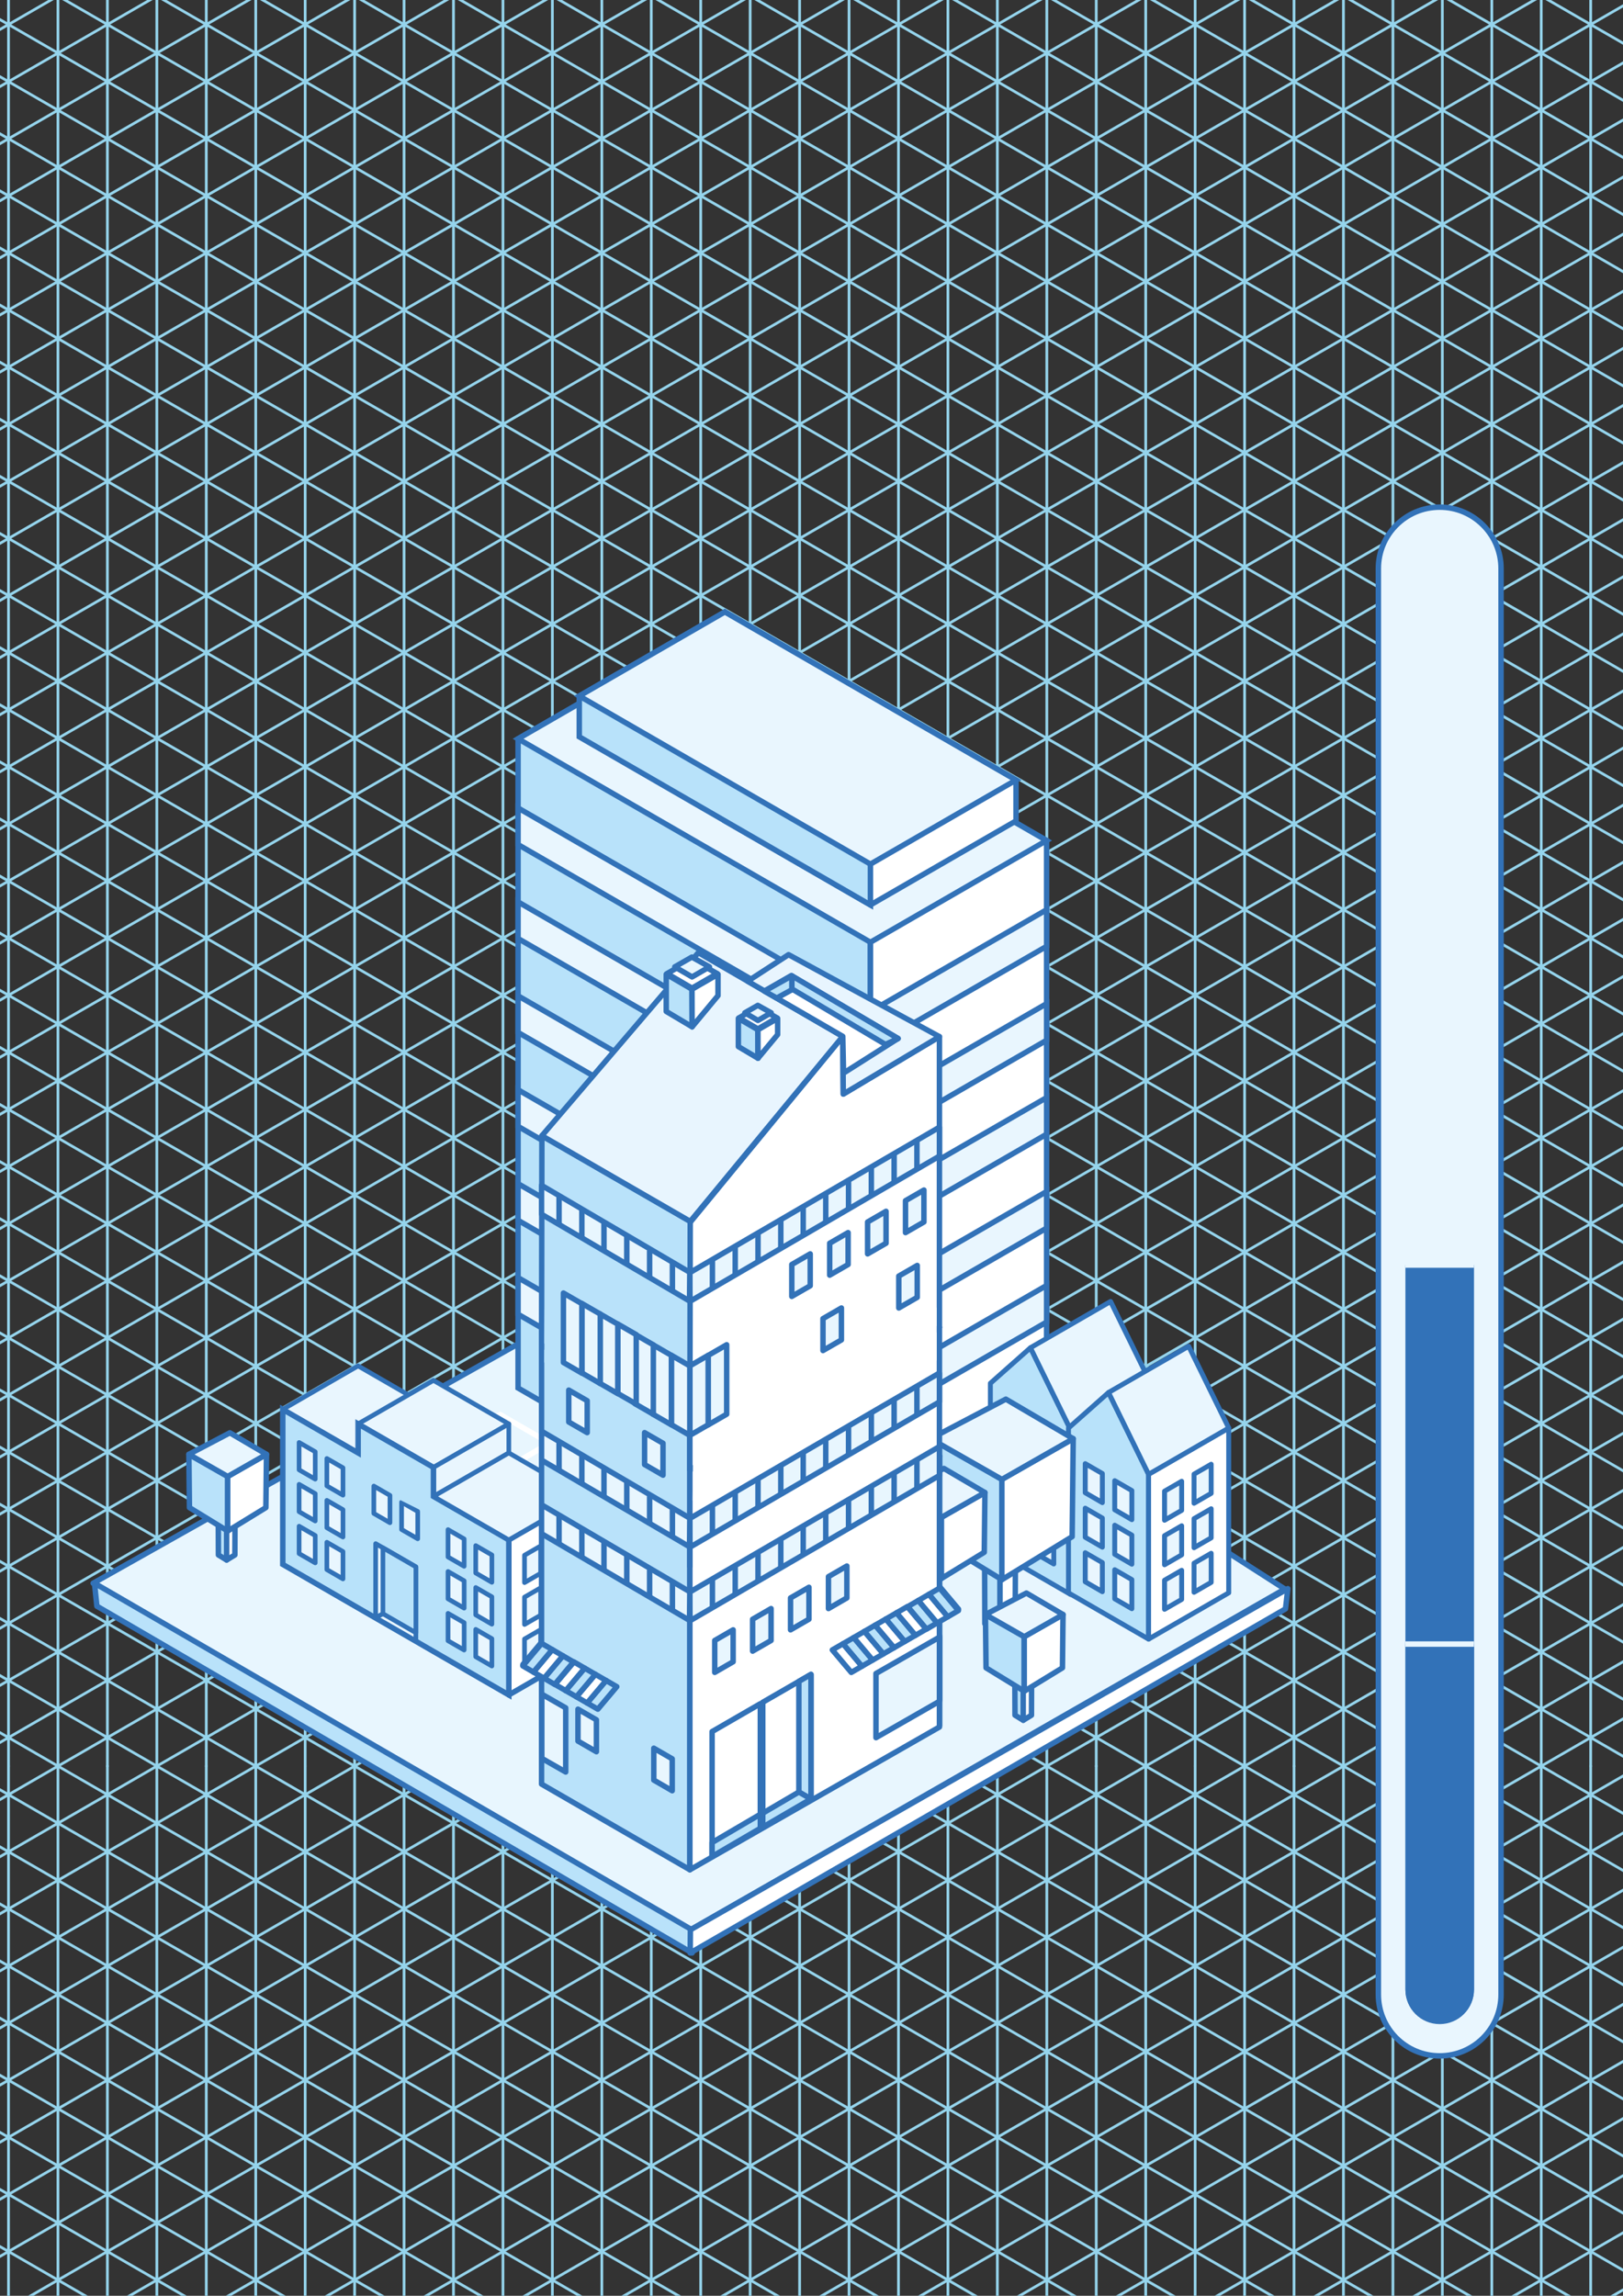 <?xml version="1.0" encoding="utf-8"?>
<!-- Generator: Adobe Illustrator 23.0.0, SVG Export Plug-In . SVG Version: 6.00 Build 0)  -->
<svg version="1.1" xmlns="http://www.w3.org/2000/svg" xmlns:xlink="http://www.w3.org/1999/xlink" x="0px" y="0px"
	 viewBox="0 0 595.28 841.89" style="enable-background:new 0 0 595.28 841.89;" xml:space="preserve">
<rect x="0" y="0" width="595.28" height="841.89" fill="#333333" stroke="none"/>
<style type="text/css">
	.st0{fill:none;stroke:#95D4EC;stroke-linecap:round;stroke-linejoin:round;}
	.st1{fill:#E9F6FE;stroke:#3272B8;stroke-width:2;stroke-miterlimit:10;}
	.st2{fill:#E8F6FE;stroke:#3272B8;stroke-width:2;stroke-linejoin:round;stroke-miterlimit:10;}
	.st3{fill:#B9E2FA;stroke:#3272B8;stroke-width:2;stroke-linejoin:round;stroke-miterlimit:10;}
	.st4{fill:#FFFFFF;stroke:#3272B8;stroke-width:2;stroke-linejoin:round;stroke-miterlimit:10;}
	.st5{fill:#FFFFFF;stroke:#3272B8;stroke-width:2;stroke-miterlimit:10;}
	.st6{fill:#B8E2FA;stroke:#3272B8;stroke-width:2;stroke-miterlimit:10;}
	.st7{fill:none;stroke:#FFFFFF;stroke-width:2;stroke-linejoin:round;stroke-miterlimit:10;}
	.st8{fill:#E9F6FE;}
	.st9{fill:#3272B8;}
	.st10{fill:#B8E2FA;}
	.st11{fill:#FFFFFF;}
	.st12{fill:#E9F6FE;stroke:#3272B8;stroke-width:2;stroke-linejoin:round;stroke-miterlimit:10;}
	.st13{fill:none;stroke:#E8F6FE;stroke-width:2;stroke-linejoin:round;stroke-miterlimit:10;}
	.st14{fill:#B9E2FA;}
	.st15{fill:#E8F5FE;stroke:#3272B8;stroke-width:2;stroke-linejoin:round;stroke-miterlimit:10;}
	.st16{display:none;}
	.st17{display:inline;fill:#FFFFFF;stroke:#3272B8;stroke-width:2;stroke-linejoin:round;stroke-miterlimit:10;}
	.st18{display:inline;fill:#FFFFFF;}
	.st19{display:inline;fill:#B9E2FA;stroke:#3272B8;stroke-width:2;stroke-linejoin:round;stroke-miterlimit:10;}
	.st20{display:inline;fill:#B9E2FA;}
	.st21{display:inline;fill:#E8F6FE;stroke:#3272B8;stroke-width:2;stroke-linejoin:round;stroke-miterlimit:10;}
	.st22{display:inline;}
	.st23{display:inline;fill:#3272B8;}
	.st24{display:inline;fill:#E9F6FE;stroke:#3272B8;stroke-width:2;stroke-linejoin:round;stroke-miterlimit:10;}
	.st25{fill:none;stroke:#3272B8;stroke-width:2;stroke-linejoin:round;stroke-miterlimit:10;}
	.st26{fill:none;stroke:#E9F6FE;stroke-width:2;stroke-miterlimit:10;}
</style>
<g id="Calque_1">
	<g>
		<line class="st0" x1="-51.28" y1="19.46" x2="-15.01" y2="-1.48"/>
		<line class="st0" x1="577.86" y1="843.37" x2="238.87" y2="647.65"/>
		<line class="st0" x1="8.69" y1="843.37" x2="347.68" y2="647.65"/>
		<line class="st0" x1="44.96" y1="843.37" x2="383.95" y2="647.65"/>
		<line class="st0" x1="81.23" y1="843.37" x2="420.22" y2="647.65"/>
		<line class="st0" x1="117.49" y1="843.37" x2="456.49" y2="647.65"/>
		<line class="st0" x1="153.76" y1="843.37" x2="492.75" y2="647.65"/>
		<line class="st0" x1="190.03" y1="843.37" x2="529.02" y2="647.65"/>
		<line class="st0" x1="226.3" y1="843.37" x2="565.29" y2="647.65"/>
		<line class="st0" x1="262.57" y1="843.37" x2="601.56" y2="647.65"/>
		<line class="st0" x1="480.18" y1="843.37" x2="601.56" y2="773.29"/>
		<line class="st0" x1="516.45" y1="843.37" x2="601.56" y2="794.23"/>
		<line class="st0" x1="552.72" y1="843.37" x2="601.56" y2="815.17"/>
		<line class="st0" x1="588.99" y1="843.37" x2="601.56" y2="836.11"/>
		<line class="st0" x1="178.9" y1="843.37" x2="-51.28" y2="710.47"/>
		<line class="st0" x1="215.17" y1="843.37" x2="-51.28" y2="689.53"/>
		<line class="st0" x1="251.44" y1="843.37" x2="-51.28" y2="668.59"/>
		<line class="st0" x1="287.71" y1="843.37" x2="-51.28" y2="647.65"/>
		<line class="st0" x1="142.64" y1="843.37" x2="-51.28" y2="731.41"/>
		<line class="st0" x1="106.37" y1="843.37" x2="-51.28" y2="752.35"/>
		<line class="st0" x1="33.83" y1="843.37" x2="-51.28" y2="794.23"/>
		<line class="st0" x1="-2.44" y1="843.37" x2="-51.28" y2="815.17"/>
		<line class="st0" x1="-38.71" y1="843.37" x2="-51.28" y2="836.11"/>
		<line class="st0" x1="469.06" y1="843.37" x2="130.07" y2="647.65"/>
		<line class="st0" x1="505.32" y1="843.37" x2="166.33" y2="647.65"/>
		<line class="st0" x1="541.59" y1="843.37" x2="202.6" y2="647.65"/>
		<line class="st0" x1="335.11" y1="843.37" x2="601.56" y2="689.53"/>
		<line class="st0" x1="371.38" y1="843.37" x2="601.56" y2="710.47"/>
		<line class="st0" x1="407.65" y1="843.37" x2="601.56" y2="731.41"/>
		<line class="st0" x1="443.91" y1="843.37" x2="601.56" y2="752.35"/>
		<line class="st0" x1="323.98" y1="843.37" x2="-15.01" y2="647.65"/>
		<line class="st0" x1="360.25" y1="843.37" x2="21.26" y2="647.65"/>
		<line class="st0" x1="396.52" y1="843.37" x2="57.53" y2="647.65"/>
		<line class="st0" x1="432.79" y1="843.37" x2="93.8" y2="647.65"/>
		<line class="st0" x1="298.84" y1="843.37" x2="601.56" y2="668.59"/>
		<line class="st0" x1="-33.14" y1="843.37" x2="-33.14" y2="647.65"/>
		<line class="st0" x1="-15.01" y1="843.37" x2="-15.01" y2="647.65"/>
		<line class="st0" x1="3.12" y1="843.37" x2="3.12" y2="647.65"/>
		<line class="st0" x1="21.26" y1="843.37" x2="21.26" y2="647.65"/>
		<line class="st0" x1="39.39" y1="843.37" x2="39.39" y2="647.65"/>
		<line class="st0" x1="57.53" y1="843.37" x2="57.53" y2="647.65"/>
		<line class="st0" x1="75.66" y1="843.37" x2="75.66" y2="647.65"/>
		<line class="st0" x1="93.8" y1="843.37" x2="93.8" y2="647.65"/>
		<line class="st0" x1="111.93" y1="843.37" x2="111.93" y2="647.65"/>
		<line class="st0" x1="130.07" y1="843.37" x2="130.07" y2="647.65"/>
		<line class="st0" x1="148.2" y1="843.37" x2="148.2" y2="647.65"/>
		<line class="st0" x1="166.33" y1="843.37" x2="166.33" y2="647.65"/>
		<line class="st0" x1="184.47" y1="843.37" x2="184.47" y2="647.65"/>
		<line class="st0" x1="202.6" y1="843.37" x2="202.6" y2="647.65"/>
		<line class="st0" x1="220.74" y1="843.37" x2="220.74" y2="647.65"/>
		<line class="st0" x1="238.87" y1="843.37" x2="238.87" y2="647.65"/>
		<line class="st0" x1="257.01" y1="843.37" x2="257.01" y2="647.65"/>
		<line class="st0" x1="275.14" y1="843.37" x2="275.14" y2="647.65"/>
		<line class="st0" x1="293.28" y1="843.37" x2="293.28" y2="647.65"/>
		<line class="st0" x1="311.41" y1="843.37" x2="311.41" y2="647.65"/>
		<line class="st0" x1="329.54" y1="843.37" x2="329.54" y2="647.65"/>
		<line class="st0" x1="347.68" y1="843.37" x2="347.68" y2="647.65"/>
		<line class="st0" x1="365.81" y1="843.37" x2="365.81" y2="647.65"/>
		<line class="st0" x1="383.95" y1="843.37" x2="383.95" y2="647.65"/>
		<line class="st0" x1="402.08" y1="843.37" x2="402.08" y2="647.65"/>
		<line class="st0" x1="420.22" y1="843.37" x2="420.22" y2="647.65"/>
		<line class="st0" x1="438.35" y1="843.37" x2="438.35" y2="647.65"/>
		<line class="st0" x1="456.49" y1="843.37" x2="456.49" y2="647.65"/>
		<line class="st0" x1="474.62" y1="843.37" x2="474.62" y2="647.65"/>
		<line class="st0" x1="492.75" y1="843.37" x2="492.75" y2="647.65"/>
		<line class="st0" x1="510.89" y1="843.37" x2="510.89" y2="647.65"/>
		<line class="st0" x1="529.02" y1="843.37" x2="529.02" y2="647.65"/>
		<line class="st0" x1="547.16" y1="843.37" x2="547.16" y2="647.65"/>
		<line class="st0" x1="565.29" y1="843.37" x2="565.29" y2="647.65"/>
		<line class="st0" x1="583.43" y1="843.37" x2="583.43" y2="647.65"/>
		<line class="st0" x1="70.1" y1="843.37" x2="-51.28" y2="773.29"/>
		<line class="st0" x1="-51.28" y1="668.59" x2="-15.01" y2="647.65"/>
		<line class="st0" x1="-51.28" y1="689.53" x2="21.26" y2="647.65"/>
		<line class="st0" x1="-51.28" y1="710.47" x2="57.53" y2="647.65"/>
		<line class="st0" x1="-51.28" y1="731.41" x2="93.8" y2="647.65"/>
		<line class="st0" x1="-51.28" y1="752.35" x2="130.07" y2="647.65"/>
		<line class="st0" x1="-51.28" y1="773.29" x2="166.33" y2="647.65"/>
		<line class="st0" x1="-51.28" y1="794.23" x2="202.6" y2="647.65"/>
		<line class="st0" x1="-51.28" y1="815.17" x2="238.87" y2="647.65"/>
		<line class="st0" x1="-51.28" y1="836.11" x2="275.14" y2="647.65"/>
		<line class="st0" x1="601.56" y1="689.53" x2="529.02" y2="647.65"/>
		<line class="st0" x1="601.56" y1="836.11" x2="275.14" y2="647.65"/>
		<line class="st0" x1="601.56" y1="815.17" x2="311.41" y2="647.65"/>
		<line class="st0" x1="601.56" y1="794.23" x2="347.68" y2="647.65"/>
		<line class="st0" x1="601.56" y1="773.29" x2="383.95" y2="647.65"/>
		<line class="st0" x1="601.56" y1="752.35" x2="420.22" y2="647.65"/>
		<line class="st0" x1="601.56" y1="731.41" x2="456.49" y2="647.65"/>
		<line class="st0" x1="601.56" y1="710.47" x2="492.75" y2="647.65"/>
		<line class="st0" x1="601.56" y1="668.59" x2="565.29" y2="647.65"/>
		<line class="st0" x1="583.43" y1="647.65" x2="583.43" y2="-1.48"/>
		<line class="st0" x1="565.29" y1="647.65" x2="565.29" y2="-1.48"/>
		<line class="st0" x1="547.16" y1="647.65" x2="547.16" y2="-1.48"/>
		<line class="st0" x1="529.02" y1="647.65" x2="529.02" y2="-1.48"/>
		<line class="st0" x1="510.89" y1="647.65" x2="510.89" y2="-1.48"/>
		<line class="st0" x1="492.75" y1="647.65" x2="492.75" y2="-1.48"/>
		<line class="st0" x1="474.62" y1="647.65" x2="474.62" y2="-1.48"/>
		<line class="st0" x1="456.49" y1="647.65" x2="456.49" y2="-1.48"/>
		<line class="st0" x1="438.35" y1="647.65" x2="438.35" y2="-1.48"/>
		<line class="st0" x1="420.22" y1="647.65" x2="420.22" y2="-1.48"/>
		<line class="st0" x1="402.08" y1="647.65" x2="402.08" y2="-1.48"/>
		<line class="st0" x1="383.95" y1="647.65" x2="383.95" y2="-1.48"/>
		<line class="st0" x1="365.81" y1="647.65" x2="365.81" y2="-1.48"/>
		<line class="st0" x1="347.68" y1="647.65" x2="347.68" y2="-1.48"/>
		<line class="st0" x1="329.54" y1="647.65" x2="329.54" y2="-1.48"/>
		<line class="st0" x1="311.41" y1="647.65" x2="311.41" y2="-1.48"/>
		<line class="st0" x1="293.28" y1="647.65" x2="293.28" y2="-1.48"/>
		<line class="st0" x1="275.14" y1="647.65" x2="275.14" y2="-1.48"/>
		<line class="st0" x1="257.01" y1="647.65" x2="257.01" y2="-1.48"/>
		<line class="st0" x1="238.87" y1="647.65" x2="238.87" y2="-1.48"/>
		<line class="st0" x1="220.74" y1="647.65" x2="220.74" y2="-1.48"/>
		<line class="st0" x1="202.6" y1="647.65" x2="202.6" y2="-1.48"/>
		<line class="st0" x1="184.47" y1="647.65" x2="184.47" y2="-1.48"/>
		<line class="st0" x1="166.33" y1="647.65" x2="166.33" y2="-1.48"/>
		<line class="st0" x1="148.2" y1="647.65" x2="148.2" y2="-1.48"/>
		<line class="st0" x1="130.07" y1="647.65" x2="130.07" y2="-1.48"/>
		<line class="st0" x1="111.93" y1="647.65" x2="111.93" y2="-1.48"/>
		<line class="st0" x1="93.8" y1="647.65" x2="93.8" y2="-1.48"/>
		<line class="st0" x1="75.66" y1="647.65" x2="75.66" y2="-1.48"/>
		<line class="st0" x1="57.53" y1="647.65" x2="57.53" y2="-1.48"/>
		<line class="st0" x1="39.39" y1="647.65" x2="39.39" y2="-1.48"/>
		<line class="st0" x1="21.26" y1="647.65" x2="21.26" y2="-1.48"/>
		<line class="st0" x1="3.12" y1="647.65" x2="3.12" y2="-1.48"/>
		<line class="st0" x1="-15.01" y1="647.65" x2="-15.01" y2="-1.48"/>
		<line class="st0" x1="-33.14" y1="647.65" x2="-33.14" y2="-1.48"/>
		<line class="st0" x1="-51.28" y1="396.38" x2="601.56" y2="19.46"/>
		<line class="st0" x1="-15.01" y1="647.65" x2="601.56" y2="291.68"/>
		<line class="st0" x1="21.26" y1="647.65" x2="601.56" y2="312.62"/>
		<line class="st0" x1="57.53" y1="647.65" x2="601.56" y2="333.56"/>
		<line class="st0" x1="93.8" y1="647.65" x2="601.56" y2="354.5"/>
		<line class="st0" x1="130.07" y1="647.65" x2="601.56" y2="375.44"/>
		<line class="st0" x1="166.33" y1="647.65" x2="601.56" y2="396.38"/>
		<line class="st0" x1="202.6" y1="647.65" x2="601.56" y2="417.32"/>
		<line class="st0" x1="238.87" y1="647.65" x2="601.56" y2="438.26"/>
		<line class="st0" x1="275.14" y1="647.65" x2="601.56" y2="459.2"/>
		<line class="st0" x1="311.41" y1="647.65" x2="601.56" y2="480.14"/>
		<line class="st0" x1="347.68" y1="647.65" x2="601.56" y2="501.08"/>
		<line class="st0" x1="383.95" y1="647.65" x2="601.56" y2="522.02"/>
		<line class="st0" x1="420.22" y1="647.65" x2="601.56" y2="542.96"/>
		<line class="st0" x1="456.49" y1="647.65" x2="601.56" y2="563.89"/>
		<line class="st0" x1="492.75" y1="647.65" x2="601.56" y2="584.83"/>
		<line class="st0" x1="529.02" y1="647.65" x2="601.56" y2="605.77"/>
		<line class="st0" x1="565.29" y1="647.65" x2="601.56" y2="626.71"/>
		<line class="st0" x1="-15.01" y1="647.65" x2="-51.28" y2="626.71"/>
		<line class="st0" x1="21.26" y1="647.65" x2="-51.28" y2="605.77"/>
		<line class="st0" x1="57.53" y1="647.65" x2="-51.28" y2="584.83"/>
		<line class="st0" x1="93.8" y1="647.65" x2="-51.28" y2="563.89"/>
		<line class="st0" x1="130.07" y1="647.65" x2="-51.28" y2="542.96"/>
		<line class="st0" x1="601.56" y1="291.68" x2="93.8" y2="-1.48"/>
		<line class="st0" x1="601.56" y1="312.62" x2="57.53" y2="-1.48"/>
		<line class="st0" x1="601.56" y1="333.56" x2="21.26" y2="-1.48"/>
		<line class="st0" x1="601.56" y1="354.5" x2="-15.01" y2="-1.48"/>
		<line class="st0" x1="-51.28" y1="480.14" x2="601.56" y2="103.22"/>
		<line class="st0" x1="-51.28" y1="459.2" x2="601.56" y2="82.28"/>
		<line class="st0" x1="-51.28" y1="438.26" x2="601.56" y2="61.34"/>
		<line class="st0" x1="-51.28" y1="417.32" x2="601.56" y2="40.4"/>
		<line class="st0" x1="601.56" y1="19.46" x2="565.29" y2="-1.48"/>
		<line class="st0" x1="601.56" y1="61.34" x2="492.75" y2="-1.48"/>
		<line class="st0" x1="601.56" y1="82.28" x2="456.49" y2="-1.48"/>
		<line class="st0" x1="601.56" y1="103.22" x2="420.22" y2="-1.48"/>
		<line class="st0" x1="601.56" y1="124.16" x2="383.95" y2="-1.48"/>
		<line class="st0" x1="601.56" y1="145.1" x2="347.68" y2="-1.48"/>
		<line class="st0" x1="601.56" y1="166.04" x2="311.41" y2="-1.48"/>
		<line class="st0" x1="601.56" y1="186.98" x2="275.14" y2="-1.48"/>
		<line class="st0" x1="601.56" y1="207.92" x2="238.87" y2="-1.48"/>
		<line class="st0" x1="601.56" y1="228.86" x2="202.6" y2="-1.48"/>
		<line class="st0" x1="601.56" y1="249.8" x2="166.33" y2="-1.48"/>
		<line class="st0" x1="601.56" y1="270.74" x2="130.07" y2="-1.48"/>
		<line class="st0" x1="601.56" y1="40.4" x2="529.02" y2="-1.48"/>
		<line class="st0" x1="166.33" y1="647.65" x2="-51.28" y2="522.02"/>
		<line class="st0" x1="202.6" y1="647.65" x2="-51.28" y2="501.08"/>
		<line class="st0" x1="238.87" y1="647.65" x2="-51.28" y2="480.14"/>
		<line class="st0" x1="275.14" y1="647.65" x2="-51.28" y2="459.2"/>
		<line class="st0" x1="311.41" y1="647.65" x2="-51.28" y2="438.26"/>
		<line class="st0" x1="347.68" y1="647.65" x2="-51.28" y2="417.32"/>
		<line class="st0" x1="383.95" y1="647.65" x2="-51.28" y2="396.38"/>
		<line class="st0" x1="420.22" y1="647.65" x2="-51.28" y2="375.44"/>
		<line class="st0" x1="456.49" y1="647.65" x2="-51.28" y2="354.5"/>
		<line class="st0" x1="492.75" y1="647.65" x2="-51.28" y2="333.56"/>
		<line class="st0" x1="529.02" y1="647.65" x2="-51.28" y2="312.62"/>
		<line class="st0" x1="565.29" y1="647.65" x2="-51.28" y2="291.68"/>
		<line class="st0" x1="601.56" y1="647.65" x2="-51.28" y2="270.74"/>
		<line class="st0" x1="601.56" y1="626.71" x2="-51.28" y2="249.8"/>
		<line class="st0" x1="601.56" y1="605.77" x2="-51.28" y2="228.86"/>
		<line class="st0" x1="601.56" y1="584.83" x2="-51.28" y2="207.92"/>
		<line class="st0" x1="601.56" y1="563.89" x2="-51.28" y2="186.98"/>
		<line class="st0" x1="601.56" y1="542.96" x2="-51.28" y2="166.04"/>
		<line class="st0" x1="601.56" y1="522.02" x2="-51.28" y2="145.1"/>
		<line class="st0" x1="601.56" y1="501.08" x2="-51.28" y2="124.16"/>
		<line class="st0" x1="601.56" y1="480.14" x2="-51.28" y2="103.22"/>
		<line class="st0" x1="601.56" y1="459.2" x2="-51.28" y2="82.28"/>
		<line class="st0" x1="601.56" y1="375.44" x2="-51.28" y2="-1.48"/>
		<line class="st0" x1="601.56" y1="396.38" x2="-51.28" y2="19.46"/>
		<line class="st0" x1="601.56" y1="417.32" x2="-51.28" y2="40.4"/>
		<line class="st0" x1="601.56" y1="438.26" x2="-51.28" y2="61.34"/>
		<line class="st0" x1="-51.28" y1="563.89" x2="601.56" y2="186.98"/>
		<line class="st0" x1="-51.28" y1="542.96" x2="601.56" y2="166.04"/>
		<line class="st0" x1="-51.28" y1="522.02" x2="601.56" y2="145.1"/>
		<line class="st0" x1="-51.28" y1="501.08" x2="601.56" y2="124.16"/>
		<line class="st0" x1="-51.28" y1="584.83" x2="601.56" y2="207.92"/>
		<line class="st0" x1="-51.28" y1="605.77" x2="601.56" y2="228.86"/>
		<line class="st0" x1="-51.28" y1="626.71" x2="601.56" y2="249.8"/>
		<line class="st0" x1="-51.28" y1="647.65" x2="601.56" y2="270.74"/>
		<line class="st0" x1="-51.28" y1="375.44" x2="601.56" y2="-1.48"/>
		<line class="st0" x1="-51.28" y1="354.5" x2="565.29" y2="-1.48"/>
		<line class="st0" x1="-51.28" y1="333.56" x2="529.02" y2="-1.48"/>
		<line class="st0" x1="-51.28" y1="312.62" x2="492.75" y2="-1.48"/>
		<line class="st0" x1="-51.28" y1="291.68" x2="456.49" y2="-1.48"/>
		<line class="st0" x1="-51.28" y1="270.74" x2="420.22" y2="-1.48"/>
		<line class="st0" x1="-51.28" y1="249.8" x2="383.95" y2="-1.48"/>
		<line class="st0" x1="-51.28" y1="228.86" x2="347.68" y2="-1.48"/>
		<line class="st0" x1="-51.28" y1="207.92" x2="311.41" y2="-1.48"/>
		<line class="st0" x1="-51.28" y1="186.98" x2="275.14" y2="-1.48"/>
		<line class="st0" x1="-51.28" y1="166.04" x2="238.87" y2="-1.48"/>
		<line class="st0" x1="-51.28" y1="145.1" x2="202.6" y2="-1.48"/>
		<line class="st0" x1="-51.28" y1="124.16" x2="166.33" y2="-1.48"/>
		<line class="st0" x1="-51.28" y1="103.22" x2="130.07" y2="-1.48"/>
		<line class="st0" x1="-51.28" y1="82.28" x2="93.8" y2="-1.48"/>
		<line class="st0" x1="-51.28" y1="61.34" x2="57.53" y2="-1.48"/>
		<line class="st0" x1="-51.28" y1="40.4" x2="21.26" y2="-1.48"/>
		<line class="st0" x1="-27.58" y1="843.37" x2="311.41" y2="647.65"/>
	</g>
</g>
<g id="Calque_9">
	<path class="st1" d="M528.05,185.98c-12.43,0-22.5,10.07-22.5,22.5v522.93c0,12.43,10.07,22.5,22.5,22.5
		c12.43,0,22.5-10.07,22.5-22.5V208.48C550.55,196.05,540.47,185.98,528.05,185.98z"/>
</g>
<g id="Calque_7">
	<polygon class="st2" points="34.16,580.58 253.29,707.68 471.24,582.71 265.07,450.58 	"/>
	<polygon class="st3" points="34.66,580.58 253.78,707.68 253.85,716.16 35.53,588.99 	"/>
	<polygon class="st4" points="472.35,582.58 253.22,707.68 253.15,716.16 471.48,589.99 	"/>
	<g>
		<polygon class="st5" points="254.64,308.23 319.25,270.92 383.87,308.23 383.87,546.3 319.25,583.61 254.64,546.3 		"/>
		<polygon class="st6" points="319.25,345.53 319.25,270.92 254.64,233.61 190.02,270.92 190.02,509 227.78,530.8 254.64,546.3 
			319.25,583.61 		"/>
		<polygon class="st1" points="319.25,270.92 319.25,270.92 254.64,233.61 190.02,270.92 254.64,308.23 319.25,345.53 
			383.87,308.23 		"/>
		<polygon class="st5" points="265.86,286.05 319.25,255.23 372.65,286.05 372.65,301.03 319.25,331.85 265.86,301.03 		"/>
		<polygon class="st6" points="319.25,316.88 319.25,255.23 265.86,224.4 212.47,255.23 212.47,270.2 243.67,288.21 265.86,301.03 
			319.25,331.85 		"/>
		<polygon class="st1" points="319.25,255.23 319.25,255.23 265.86,224.4 212.47,255.23 265.86,286.05 319.25,316.88 372.65,286.05 
					"/>
		<polygon class="st1" points="319.25,439.8 254.64,402.5 190.02,365.19 190.02,378.61 254.64,415.92 319.25,453.22 383.87,415.92 
			383.87,402.5 		"/>
		<polygon class="st1" points="319.25,405.36 254.64,368.05 190.02,330.75 190.02,344.17 254.64,381.47 319.25,418.78 
			383.87,381.47 383.87,368.05 		"/>
		<polygon class="st1" points="319.25,370.91 254.64,333.61 190.02,296.3 190.02,309.72 254.64,347.03 319.25,384.33 383.87,347.03 
			383.87,333.61 		"/>
		<polygon class="st1" points="319.25,543.14 254.64,505.83 254.64,505.83 190.02,468.53 190.02,481.95 254.64,519.25 
			254.64,519.25 319.25,556.56 383.87,519.25 383.87,505.83 		"/>
		<polygon class="st1" points="319.25,508.69 254.64,471.39 190.02,434.08 190.02,447.5 254.64,484.81 319.25,522.11 383.87,484.81 
			383.87,471.39 		"/>
		<polygon class="st1" points="319.25,474.25 254.64,436.94 254.64,436.94 190.02,399.64 190.02,413.06 254.64,450.36 
			254.64,450.36 319.25,487.67 383.87,450.36 383.87,436.94 		"/>
		<line class="st1" x1="319.25" y1="345.53" x2="319.25" y2="583.61"/>
	</g>
	<polyline class="st7" points="165.35,529.22 183.48,518.75 201.62,529.22 183.48,539.69 	"/>
	<polyline class="st7" points="183.48,539.69 201.62,529.22 219.75,539.69 201.62,550.16 	"/>
	<polyline class="st7" points="201.62,550.16 219.75,539.69 237.88,550.16 219.75,560.63 	"/>
	<g>
		<polygon class="st8" points="158.98,516.84 131.35,500.89 103.71,516.84 131.35,532.8 		"/>
		<path class="st9" d="M158.98,516.84l-0.43,0.74l-27.21-15.71l-25.93,14.97l25.93,14.97l27.21-15.71L158.98,516.84l-0.43,0.74
			L158.98,516.84l0.43,0.74l-27.63,15.95c-0.26,0.15-0.59,0.15-0.85,0l-27.63-15.95c-0.26-0.15-0.43-0.43-0.43-0.74
			c0-0.3,0.16-0.58,0.43-0.74l27.63-15.95c0.26-0.15,0.59-0.15,0.85,0l27.63,15.95c0.26,0.15,0.43,0.43,0.43,0.74
			c0,0.3-0.16,0.58-0.43,0.74L158.98,516.84z"/>
		<polygon class="st4" points="214.25,548.75 214.25,605.59 186.62,621.55 186.62,564.7 		"/>
		<path class="st9" d="M214.25,548.75h0.85v56.84c0,0.3-0.16,0.58-0.43,0.74l-27.63,15.95c-0.26,0.15-0.59,0.15-0.85,0
			c-0.26-0.15-0.43-0.43-0.43-0.74V564.7c0-0.3,0.16-0.58,0.43-0.74l27.63-15.95c0.26-0.15,0.59-0.15,0.85,0
			c0.26,0.15,0.43,0.43,0.43,0.74H214.25l0.43,0.74l-27.21,15.71v54.88l25.93-14.97v-56.35H214.25l0.43,0.74L214.25,548.75z"/>
		<polygon class="st8" points="158.98,506.2 186.62,522.16 158.98,538.11 131.35,522.16 		"/>
		<path class="st9" d="M158.98,506.2l0.43-0.74l27.63,15.95c0.26,0.15,0.43,0.43,0.43,0.74c0,0.3-0.16,0.58-0.43,0.74l-27.63,15.95
			c-0.26,0.15-0.59,0.15-0.85,0l-27.63-15.95c-0.26-0.15-0.43-0.43-0.43-0.74c0-0.3,0.16-0.58,0.43-0.74l27.63-15.95
			c0.26-0.15,0.59-0.15,0.85,0L158.98,506.2l0.43,0.74l-26.36,15.22l25.93,14.97l25.93-14.97l-26.36-15.22L158.98,506.2l0.43,0.74
			L158.98,506.2z"/>
		<polygon class="st8" points="186.62,532.8 186.62,522.16 158.98,538.11 158.98,548.75 		"/>
		<path class="st9" d="M186.62,532.8h-0.85v-9.17l-25.93,14.97v8.68l26.36-15.22L186.62,532.8h-0.85H186.62l0.43,0.74l-27.63,15.95
			c-0.26,0.15-0.59,0.15-0.85,0c-0.26-0.15-0.43-0.43-0.43-0.74v-10.64c0-0.3,0.16-0.58,0.43-0.74l27.63-15.95
			c0.26-0.15,0.59-0.15,0.85,0c0.26,0.15,0.43,0.43,0.43,0.74v10.64c0,0.3-0.16,0.58-0.43,0.74L186.62,532.8z"/>
		<polygon class="st6" points="131.35,532.8 131.35,522.16 158.98,538.11 158.98,548.75 186.62,564.7 186.62,621.55 158.98,605.59 
			131.35,589.64 103.71,573.68 103.71,516.84 		"/>
		<path class="st9" d="M131.35,532.8h-0.85v-10.64c0-0.3,0.16-0.58,0.43-0.74c0.26-0.15,0.59-0.15,0.85,0l27.63,15.95
			c0.26,0.15,0.43,0.43,0.43,0.74v10.15l27.21,15.71c0.26,0.15,0.43,0.43,0.43,0.74v56.84c0,0.3-0.16,0.58-0.43,0.74
			c-0.26,0.15-0.59,0.15-0.85,0l-27.63-15.95l-27.63-15.95l-27.63-15.95c-0.26-0.15-0.43-0.43-0.43-0.74v-56.84
			c0-0.3,0.16-0.58,0.43-0.74c0.26-0.15,0.59-0.15,0.85,0l27.63,15.95L131.35,532.8h-0.85H131.35l-0.43,0.74l-26.36-15.22v54.88
			l27.21,15.71l27.63,15.95l26.36,15.22V565.2l-27.21-15.71c-0.26-0.15-0.43-0.43-0.43-0.74V538.6l-25.93-14.97l0,9.17
			c0,0.3-0.16,0.58-0.43,0.74c-0.26,0.15-0.59,0.15-0.85,0L131.35,532.8z"/>
		<polygon class="st8" points="202.57,579.8 208.48,576.39 208.48,586.42 202.57,589.83 		"/>
		<path class="st9" d="M202.57,579.8l-0.43-0.74l5.91-3.41c0.26-0.15,0.59-0.15,0.85,0c0.26,0.15,0.43,0.43,0.43,0.74v10.03
			c0,0.3-0.16,0.58-0.43,0.74l-5.91,3.41c-0.26,0.15-0.59,0.15-0.85,0s-0.43-0.43-0.43-0.74V579.8c0-0.3,0.16-0.58,0.43-0.74
			L202.57,579.8h0.85v8.56l4.21-2.43v-8.07l-4.63,2.67L202.57,579.8h0.85H202.57z"/>
		<polygon class="st8" points="202.57,595.16 208.48,591.74 208.48,601.78 202.57,605.19 		"/>
		<path class="st9" d="M202.57,595.16l-0.43-0.74l5.91-3.41c0.26-0.15,0.59-0.15,0.85,0c0.26,0.15,0.43,0.43,0.43,0.74v10.03
			c0,0.3-0.16,0.58-0.43,0.74l-5.91,3.41c-0.26,0.15-0.59,0.15-0.85,0c-0.26-0.15-0.43-0.43-0.43-0.74v-10.03
			c0-0.3,0.16-0.58,0.43-0.74L202.57,595.16h0.85v8.56l4.21-2.43v-8.07l-4.63,2.67L202.57,595.16h0.85H202.57z"/>
		<polygon class="st8" points="202.57,564.45 208.48,561.04 208.48,571.07 202.57,574.48 		"/>
		<path class="st9" d="M202.57,564.45l-0.43-0.74l5.91-3.41c0.26-0.15,0.59-0.15,0.85,0s0.43,0.43,0.43,0.74v10.03
			c0,0.3-0.16,0.58-0.43,0.74l-5.91,3.41c-0.26,0.15-0.59,0.15-0.85,0c-0.26-0.15-0.43-0.43-0.43-0.74v-10.03
			c0-0.3,0.16-0.58,0.43-0.74L202.57,564.45h0.85v8.56l4.21-2.43v-8.07l-4.63,2.67L202.57,564.45h0.85H202.57z"/>
		<polygon class="st8" points="192.39,570.32 198.3,566.91 198.3,576.94 192.39,580.35 		"/>
		<path class="st9" d="M192.39,570.32l-0.43-0.74l5.91-3.41c0.26-0.15,0.59-0.15,0.85,0c0.26,0.15,0.43,0.43,0.43,0.74v10.03
			c0,0.3-0.16,0.58-0.43,0.74l-5.91,3.41c-0.26,0.15-0.59,0.15-0.85,0c-0.26-0.15-0.43-0.43-0.43-0.74v-10.03
			c0-0.3,0.16-0.58,0.43-0.74L192.39,570.32h0.85v8.56l4.21-2.43v-8.07l-4.63,2.67L192.39,570.32h0.85H192.39z"/>
		<polygon class="st8" points="192.39,585.68 198.3,582.27 198.3,592.3 192.39,595.71 		"/>
		<path class="st9" d="M192.39,585.68l-0.43-0.74l5.91-3.41c0.26-0.15,0.59-0.15,0.85,0c0.26,0.15,0.43,0.43,0.43,0.74v10.03
			c0,0.3-0.16,0.58-0.43,0.74l-5.91,3.41c-0.26,0.15-0.59,0.15-0.85,0s-0.43-0.43-0.43-0.74v-10.03c0-0.3,0.16-0.58,0.43-0.74
			L192.39,585.68h0.85v8.56l4.21-2.43v-8.07l-4.63,2.67L192.39,585.68h0.85H192.39z"/>
		<polygon class="st8" points="192.39,601.03 198.3,597.62 198.3,607.65 192.39,611.06 		"/>
		<path class="st9" d="M192.39,601.03l-0.43-0.74l5.91-3.41c0.26-0.15,0.59-0.15,0.85,0c0.26,0.15,0.43,0.43,0.43,0.74v10.03
			c0,0.3-0.16,0.58-0.43,0.74l-5.91,3.41c-0.26,0.15-0.59,0.15-0.85,0c-0.26-0.15-0.43-0.43-0.43-0.74v-10.03
			c0-0.3,0.16-0.58,0.43-0.74L192.39,601.03h0.85v8.56l4.21-2.43v-8.07l-4.63,2.67L192.39,601.03h0.85H192.39z"/>
		<polygon class="st8" points="170.24,579.69 164.33,576.28 164.33,586.31 170.24,589.72 		"/>
		<path class="st9" d="M170.24,579.69l-0.43,0.74l-4.63-2.67v8.07l4.21,2.43v-8.56H170.24l-0.43,0.74L170.24,579.69h0.85v10.03
			c0,0.3-0.16,0.58-0.43,0.74c-0.26,0.15-0.59,0.15-0.85,0l-5.91-3.41c-0.26-0.15-0.43-0.43-0.43-0.74v-10.03
			c0-0.3,0.16-0.58,0.43-0.74c0.26-0.15,0.59-0.15,0.85,0l5.91,3.41c0.26,0.15,0.43,0.43,0.43,0.74H170.24z"/>
		<polygon class="st8" points="170.24,595.05 164.33,591.63 164.33,601.67 170.24,605.08 		"/>
		<path class="st9" d="M170.24,595.05l-0.43,0.74l-4.63-2.67v8.07l4.21,2.43v-8.56H170.24l-0.43,0.74L170.24,595.05h0.85v10.03
			c0,0.3-0.16,0.58-0.43,0.74c-0.26,0.15-0.59,0.15-0.85,0l-5.91-3.41c-0.26-0.15-0.43-0.43-0.43-0.74v-10.03
			c0-0.3,0.16-0.58,0.43-0.74c0.26-0.15,0.59-0.15,0.85,0l5.91,3.41c0.26,0.15,0.43,0.43,0.43,0.74H170.24z"/>
		<polygon class="st8" points="170.24,564.34 164.33,560.93 164.33,570.96 170.24,574.37 		"/>
		<path class="st9" d="M170.24,564.34l-0.43,0.74l-4.63-2.67v8.07l4.21,2.43v-8.56H170.24l-0.43,0.74L170.24,564.34h0.85v10.03
			c0,0.3-0.16,0.58-0.43,0.74c-0.26,0.15-0.59,0.15-0.85,0l-5.91-3.41c-0.26-0.15-0.43-0.43-0.43-0.74v-10.03
			c0-0.3,0.16-0.58,0.43-0.74c0.26-0.15,0.59-0.15,0.85,0l5.91,3.41c0.26,0.15,0.43,0.43,0.43,0.74H170.24z"/>
		<polygon class="st8" points="180.41,570.21 174.51,566.8 174.51,576.83 180.41,580.25 		"/>
		<path class="st9" d="M180.41,570.21l-0.43,0.74l-4.63-2.67v8.07l4.21,2.43v-8.56H180.41l-0.43,0.74L180.41,570.21h0.85v10.03
			c0,0.3-0.16,0.58-0.43,0.74c-0.26,0.15-0.59,0.15-0.85,0l-5.91-3.41c-0.26-0.15-0.43-0.43-0.43-0.74V566.8
			c0-0.3,0.16-0.58,0.43-0.74c0.26-0.15,0.59-0.15,0.85,0l5.91,3.41c0.26,0.15,0.43,0.43,0.43,0.74H180.41z"/>
		<polygon class="st8" points="180.41,585.57 174.51,582.16 174.51,592.19 180.41,595.6 		"/>
		<path class="st9" d="M180.41,585.57l-0.43,0.74l-4.63-2.67v8.07l4.21,2.43v-8.56H180.41l-0.43,0.74L180.41,585.57h0.85v10.03
			c0,0.3-0.16,0.58-0.43,0.74c-0.26,0.15-0.59,0.15-0.85,0l-5.91-3.41c-0.26-0.15-0.43-0.43-0.43-0.74v-10.03
			c0-0.3,0.16-0.58,0.43-0.74c0.26-0.15,0.59-0.15,0.85,0l5.91,3.41c0.26,0.15,0.43,0.43,0.43,0.74H180.41z"/>
		<polygon class="st8" points="180.41,600.92 174.51,597.51 174.51,607.54 180.41,610.95 		"/>
		<path class="st9" d="M180.41,600.92l-0.43,0.74l-4.63-2.67v8.07l4.21,2.43v-8.56H180.41l-0.43,0.74L180.41,600.92h0.85v10.03
			c0,0.3-0.16,0.58-0.43,0.74c-0.26,0.15-0.59,0.15-0.85,0l-5.91-3.41c-0.26-0.15-0.43-0.43-0.43-0.74v-10.03
			c0-0.3,0.16-0.58,0.43-0.74s0.59-0.15,0.85,0l5.91,3.41c0.26,0.15,0.43,0.43,0.43,0.74H180.41z"/>
		<polygon class="st8" points="143.03,548.37 137.12,544.96 137.12,554.99 143.03,558.4 		"/>
		<path class="st9" d="M143.03,548.37l-0.43,0.74l-4.63-2.67v8.07l4.21,2.43v-8.56H143.03l-0.43,0.74L143.03,548.37h0.85v10.03
			c0,0.3-0.16,0.58-0.43,0.74c-0.26,0.15-0.59,0.15-0.85,0l-5.91-3.41c-0.26-0.15-0.43-0.43-0.43-0.74v-10.03
			c0-0.3,0.16-0.58,0.43-0.74s0.59-0.15,0.85,0l5.91,3.41c0.26,0.15,0.43,0.43,0.43,0.74H143.03z"/>
		<polygon class="st8" points="153.21,554.24 147.3,550.83 147.3,560.86 153.21,564.27 		"/>
		<path class="st9" d="M153.63,553.51c0.26,0.15,0.43,0.43,0.43,0.74h-0.85l-0.43,0.74l-4.63-2.67v8.07l4.21,2.43v-8.56h0.85
			l-0.43,0.74l0.43-0.74h0.85v10.03c0,0.3-0.16,0.58-0.43,0.74c-0.26,0.15-0.59,0.15-0.85,0l-5.91-3.41
			c-0.26-0.15-0.43-0.43-0.43-0.74v-10.03c0-0.3,0.16-0.58,0.43-0.74"/>
		<polygon class="st8" points="115.62,547.73 109.71,544.32 109.71,554.36 115.62,557.77 		"/>
		<path class="st9" d="M115.62,547.73l-0.43,0.74l-4.63-2.67v8.07l4.21,2.43v-8.56H115.62l-0.43,0.74L115.62,547.73h0.85v10.03
			c0,0.3-0.16,0.58-0.43,0.74c-0.26,0.15-0.59,0.15-0.85,0l-5.91-3.41c-0.26-0.15-0.43-0.43-0.43-0.74v-10.03
			c0-0.3,0.16-0.58,0.43-0.74c0.26-0.15,0.59-0.15,0.85,0l5.91,3.41c0.26,0.15,0.43,0.43,0.43,0.74H115.62z"/>
		<polygon class="st8" points="115.62,563.09 109.71,559.68 109.71,569.71 115.62,573.12 		"/>
		<path class="st9" d="M115.62,563.09l-0.43,0.74l-4.63-2.67v8.07l4.21,2.43l0-8.56H115.62l-0.43,0.74L115.62,563.09h0.85v10.03
			c0,0.3-0.16,0.58-0.43,0.74c-0.26,0.15-0.59,0.15-0.85,0l-5.91-3.41c-0.26-0.15-0.43-0.43-0.43-0.74v-10.03
			c0-0.3,0.16-0.58,0.43-0.74c0.26-0.15,0.59-0.15,0.85,0l5.91,3.41c0.26,0.15,0.43,0.43,0.43,0.74H115.62z"/>
		<polygon class="st8" points="115.62,532.38 109.71,528.97 109.71,539 115.62,542.41 		"/>
		<path class="st9" d="M115.62,532.38l-0.43,0.74l-4.63-2.67v8.07l4.21,2.43l0-8.56H115.62l-0.43,0.74L115.62,532.38h0.85v10.03
			c0,0.3-0.16,0.58-0.43,0.74c-0.26,0.15-0.59,0.15-0.85,0l-5.91-3.41c-0.26-0.15-0.43-0.43-0.43-0.74v-10.03
			c0-0.3,0.16-0.58,0.43-0.74c0.26-0.15,0.59-0.15,0.85,0l5.91,3.41c0.26,0.15,0.43,0.43,0.43,0.74H115.62z"/>
		<polygon class="st8" points="125.8,538.26 119.89,534.84 119.89,544.88 125.8,548.29 		"/>
		<path class="st9" d="M125.8,538.26l-0.43,0.74l-4.63-2.67v8.07l4.21,2.43v-8.56H125.8l-0.43,0.74L125.8,538.26h0.85v10.03
			c0,0.3-0.16,0.58-0.43,0.74c-0.26,0.15-0.59,0.15-0.85,0l-5.91-3.41c-0.26-0.15-0.43-0.43-0.43-0.74v-10.03
			c0-0.3,0.16-0.58,0.43-0.74c0.26-0.15,0.59-0.15,0.85,0l5.91,3.41c0.26,0.15,0.43,0.43,0.43,0.74H125.8z"/>
		<polygon class="st8" points="125.8,553.61 119.89,550.2 119.89,560.23 125.8,563.64 		"/>
		<path class="st9" d="M125.8,553.61l-0.43,0.74l-4.63-2.67v8.07l4.21,2.43l0-8.56H125.8l-0.43,0.74L125.8,553.61h0.85v10.03
			c0,0.3-0.16,0.58-0.43,0.74c-0.26,0.15-0.59,0.15-0.85,0l-5.91-3.41c-0.26-0.15-0.43-0.43-0.43-0.74V550.2
			c0-0.3,0.16-0.58,0.43-0.74c0.26-0.15,0.59-0.15,0.85,0l5.91,3.41c0.26,0.15,0.43,0.43,0.43,0.74H125.8z"/>
		<polygon class="st8" points="125.8,568.96 119.89,565.55 119.89,575.58 125.8,579 		"/>
		<path class="st9" d="M125.8,568.96l-0.43,0.74l-4.63-2.67v8.07l4.21,2.43v-8.56H125.8l-0.43,0.74L125.8,568.96h0.85V579
			c0,0.3-0.16,0.58-0.43,0.74c-0.26,0.15-0.59,0.15-0.85,0l-5.91-3.41c-0.26-0.15-0.43-0.43-0.43-0.74v-10.03
			c0-0.3,0.16-0.58,0.43-0.74c0.26-0.15,0.59-0.15,0.85,0l5.91,3.41c0.26,0.15,0.43,0.43,0.43,0.74H125.8z"/>
		<polygon class="st8" points="152.54,574.58 137.79,566.07 137.79,593.19 152.54,601.7 		"/>
		<path class="st9" d="M152.54,574.58l-0.43,0.74l-13.47-7.78v25.16l13.05,7.53v-25.65H152.54l-0.43,0.74L152.54,574.58h0.85v27.12
			c0,0.3-0.16,0.58-0.43,0.74c-0.26,0.15-0.59,0.15-0.85,0l-14.75-8.51c-0.26-0.15-0.43-0.43-0.43-0.74v-27.12
			c0-0.3,0.16-0.58,0.43-0.74c0.26-0.15,0.59-0.15,0.85,0l14.75,8.51c0.26,0.15,0.43,0.43,0.43,0.74H152.54z"/>
		<polygon class="st10" points="140.45,591.77 140.45,567.61 152.54,574.58 152.54,598.75 		"/>
		<path class="st9" d="M140.45,591.77h-0.85v-24.17c0-0.3,0.16-0.58,0.43-0.74c0.26-0.15,0.59-0.15,0.85,0l12.09,6.98
			c0.26,0.15,0.43,0.43,0.43,0.74v24.17c0,0.3-0.16,0.58-0.43,0.74c-0.26,0.15-0.59,0.15-0.85,0l-12.09-6.98
			c-0.26-0.15-0.43-0.43-0.43-0.74H140.45l0.43-0.74l10.81,6.24v-22.2l-10.39-6v22.69H140.45l0.43-0.74L140.45,591.77z"/>
		<polygon class="st8" points="214.25,548.75 186.62,532.8 158.98,548.75 186.62,564.7 		"/>
		<path class="st9" d="M214.25,548.75l-0.43,0.74l-27.21-15.71l-25.93,14.97l25.93,14.97l27.21-15.71L214.25,548.75l-0.43,0.74
			L214.25,548.75l0.43,0.74l-27.63,15.95c-0.26,0.15-0.59,0.15-0.85,0l-27.63-15.95c-0.26-0.15-0.43-0.43-0.43-0.74
			s0.16-0.58,0.43-0.74l27.63-15.95c0.26-0.15,0.59-0.15,0.85,0l27.63,15.95c0.26,0.15,0.43,0.43,0.43,0.74s-0.16,0.58-0.43,0.74
			L214.25,548.75z"/>
		<line class="st8" x1="140.45" y1="591.77" x2="137.79" y2="593.19"/>
		<path class="st9" d="M140.85,592.52l-2.66,1.42c-0.41,0.22-0.93,0.06-1.15-0.35c-0.22-0.41-0.06-0.93,0.35-1.15l2.66-1.42
			c0.41-0.22,0.93-0.06,1.15,0.35C141.42,591.79,141.27,592.3,140.85,592.52"/>
	</g>
	<polygon class="st3" points="329.59,569.23 345.3,578.85 345.3,556.43 329.35,547.33 	"/>
	<g>
		<polygon class="st10" points="377.94,494.24 363.25,507.26 363.25,567.71 392.64,584.68 392.64,524.22 		"/>
		<path class="st9" d="M377.94,494.24l-0.6-0.68l-14.69,13.02c-0.19,0.17-0.3,0.42-0.3,0.68v60.45c0,0.32,0.17,0.62,0.45,0.78
			l29.39,16.97c0.28,0.16,0.62,0.16,0.9,0c0.28-0.16,0.45-0.46,0.45-0.78v-60.45c0-0.14-0.03-0.27-0.09-0.4l-14.69-29.98
			c-0.12-0.25-0.36-0.43-0.64-0.49c-0.28-0.05-0.56,0.02-0.77,0.21L377.94,494.24l-0.81,0.4l14.6,29.8v58.68l-27.58-15.92v-59.52
			l14.39-12.75L377.94,494.24l-0.81,0.4L377.94,494.24z"/>
		<polygon class="st11" points="392.64,524.22 422.03,507.26 422.03,567.71 392.64,584.68 		"/>
		<path class="st9" d="M392.64,524.22l0.45,0.78l28.03-16.18v58.36l-27.58,15.92l0-58.89H392.64l0.45,0.78L392.64,524.22h-0.9v60.45
			c0,0.32,0.17,0.62,0.45,0.78c0.28,0.16,0.62,0.16,0.9,0l29.39-16.97c0.28-0.16,0.45-0.46,0.45-0.78v-60.45
			c0-0.32-0.17-0.62-0.45-0.78c-0.28-0.16-0.62-0.16-0.9,0l-29.39,16.97c-0.28,0.16-0.45,0.46-0.45,0.78H392.64z"/>
		<polygon class="st8" points="392.64,524.22 377.94,494.24 407.33,477.27 422.03,507.26 		"/>
		<path class="st9" d="M392.64,524.22l0.81-0.4l-14.32-29.22l27.82-16.06l13.9,28.36l-28.66,16.55L392.64,524.22l0.81-0.4
			L392.64,524.22l0.45,0.78l29.39-16.97c0.41-0.24,0.57-0.75,0.36-1.18l-14.69-29.98c-0.11-0.23-0.31-0.39-0.55-0.47
			c-0.24-0.07-0.5-0.04-0.72,0.08l-29.39,16.97c-0.41,0.24-0.57,0.75-0.36,1.18l14.69,29.98c0.11,0.23,0.31,0.39,0.55,0.47
			c0.24,0.07,0.5,0.04,0.72-0.08L392.64,524.22z"/>
		<polygon class="st8" points="375.67,540.28 369.39,536.65 369.39,547.32 375.67,550.95 		"/>
		<path class="st9" d="M375.67,540.28l0.45-0.78l-6.28-3.63c-0.28-0.16-0.62-0.16-0.9,0c-0.28,0.16-0.45,0.46-0.45,0.78v10.67
			c0,0.32,0.17,0.62,0.45,0.78l6.28,3.63c0.28,0.16,0.62,0.16,0.9,0c0.28-0.16,0.45-0.46,0.45-0.78v-10.67
			c0-0.32-0.17-0.62-0.45-0.78L375.67,540.28h-0.9v9.1l-4.47-2.58v-8.58l4.93,2.84L375.67,540.28h-0.9H375.67z"/>
		<polygon class="st8" points="375.67,556.61 369.39,552.98 369.39,563.65 375.67,567.28 		"/>
		<path class="st9" d="M375.67,556.61l0.45-0.78l-6.28-3.63c-0.28-0.16-0.62-0.16-0.9,0c-0.28,0.16-0.45,0.46-0.45,0.78v10.67
			c0,0.32,0.17,0.62,0.45,0.78l6.28,3.63c0.28,0.16,0.62,0.16,0.9,0c0.28-0.16,0.45-0.46,0.45-0.78v-10.67
			c0-0.32-0.17-0.62-0.45-0.78L375.67,556.61h-0.9v9.1l-4.47-2.58v-8.58l4.93,2.84L375.67,556.61h-0.9H375.67z"/>
		<polygon class="st8" points="375.67,523.95 369.39,520.32 369.39,530.99 375.67,534.62 		"/>
		<path class="st9" d="M375.67,523.95l0.45-0.78l-6.28-3.63c-0.28-0.16-0.62-0.16-0.9,0c-0.28,0.16-0.45,0.46-0.45,0.78v10.67
			c0,0.32,0.17,0.62,0.45,0.78l6.28,3.63c0.28,0.16,0.62,0.16,0.9,0c0.28-0.16,0.45-0.46,0.45-0.78v-10.67
			c0-0.32-0.17-0.62-0.45-0.78L375.67,523.95h-0.9v9.1l-4.47-2.58v-8.58l4.93,2.84L375.67,523.95h-0.9H375.67z"/>
		<polygon class="st8" points="386.5,530.2 380.21,526.57 380.21,537.24 386.5,540.87 		"/>
		<path class="st9" d="M386.5,530.2l0.45-0.78l-6.28-3.63c-0.28-0.16-0.62-0.16-0.9,0c-0.28,0.16-0.45,0.46-0.45,0.78v10.67
			c0,0.32,0.17,0.62,0.45,0.78l6.28,3.63c0.28,0.16,0.62,0.16,0.9,0c0.28-0.16,0.45-0.46,0.45-0.78V530.2
			c0-0.32-0.17-0.62-0.45-0.78L386.5,530.2h-0.9v9.1l-4.48-2.58v-8.58l4.93,2.84L386.5,530.2h-0.9H386.5z"/>
		<polygon class="st8" points="386.5,546.53 380.21,542.9 380.21,553.57 386.5,557.2 		"/>
		<path class="st9" d="M386.5,546.53l0.45-0.78l-6.28-3.63c-0.28-0.16-0.62-0.16-0.9,0c-0.28,0.16-0.45,0.46-0.45,0.78v10.67
			c0,0.32,0.17,0.62,0.45,0.78l6.28,3.63c0.28,0.16,0.62,0.16,0.9,0c0.28-0.16,0.45-0.46,0.45-0.78v-10.67
			c0-0.32-0.17-0.62-0.45-0.78L386.5,546.53h-0.9v9.1l-4.48-2.58v-8.58l4.93,2.84L386.5,546.53h-0.9H386.5z"/>
		<polygon class="st8" points="386.5,562.86 380.21,559.23 380.21,569.9 386.5,573.53 		"/>
		<path class="st9" d="M386.5,562.86l0.45-0.78l-6.28-3.63c-0.28-0.16-0.62-0.16-0.9,0c-0.28,0.16-0.45,0.46-0.45,0.78v10.67
			c0,0.32,0.17,0.62,0.45,0.78l6.28,3.63c0.28,0.16,0.62,0.16,0.9,0c0.28-0.16,0.45-0.46,0.45-0.78v-10.67
			c0-0.32-0.17-0.62-0.45-0.78L386.5,562.86h-0.9v9.1l-4.48-2.58v-8.58l4.93,2.84L386.5,562.86h-0.9H386.5z"/>
		<polygon class="st8" points="409.31,540.5 415.59,536.87 415.59,547.54 409.31,551.17 		"/>
		<path class="st9" d="M409.31,540.5l0.45,0.78l4.93-2.84v8.58l-4.48,2.58l0-9.1H409.31l0.45,0.78L409.31,540.5h-0.9v10.67
			c0,0.32,0.17,0.62,0.45,0.78c0.28,0.16,0.62,0.16,0.9,0l6.28-3.63c0.28-0.16,0.45-0.46,0.45-0.78v-10.67
			c0-0.32-0.17-0.62-0.45-0.78c-0.28-0.16-0.62-0.16-0.9,0l-6.28,3.63c-0.28,0.16-0.45,0.46-0.45,0.78H409.31z"/>
		<polygon class="st8" points="409.31,556.83 415.59,553.2 415.59,563.87 409.31,567.49 		"/>
		<path class="st9" d="M409.31,556.83l0.45,0.78l4.93-2.84v8.58l-4.48,2.58v-9.1H409.31l0.45,0.78L409.31,556.83h-0.9v10.67
			c0,0.32,0.17,0.62,0.45,0.78c0.28,0.16,0.62,0.16,0.9,0l6.28-3.63c0.28-0.16,0.45-0.46,0.45-0.78V553.2
			c0-0.32-0.17-0.62-0.45-0.78c-0.28-0.16-0.62-0.16-0.9,0l-6.28,3.63c-0.28,0.16-0.45,0.46-0.45,0.78H409.31z"/>
		<polygon class="st8" points="409.31,524.17 415.59,520.54 415.59,531.21 409.31,534.84 		"/>
		<path class="st9" d="M409.31,524.17l0.45,0.78l4.93-2.84v8.58l-4.48,2.58l0-9.1H409.31l0.45,0.78L409.31,524.17h-0.9v10.67
			c0,0.32,0.17,0.62,0.45,0.78c0.28,0.16,0.62,0.16,0.9,0l6.28-3.63c0.28-0.16,0.45-0.46,0.45-0.78v-10.67
			c0-0.32-0.17-0.62-0.45-0.78c-0.28-0.16-0.62-0.16-0.9,0l-6.28,3.63c-0.28,0.16-0.45,0.46-0.45,0.78H409.31z"/>
		<polygon class="st8" points="398.49,530.42 404.77,526.79 404.77,537.46 398.49,541.08 		"/>
		<path class="st9" d="M398.49,530.42l0.45,0.78l4.93-2.84v8.58l-4.47,2.58v-9.1H398.49l0.45,0.78L398.49,530.42h-0.9v10.67
			c0,0.32,0.17,0.62,0.45,0.78c0.28,0.16,0.62,0.16,0.9,0l6.28-3.63c0.28-0.16,0.45-0.46,0.45-0.78v-10.67
			c0-0.32-0.17-0.62-0.45-0.78s-0.62-0.16-0.9,0l-6.28,3.63c-0.28,0.16-0.45,0.46-0.45,0.78H398.49z"/>
		<polygon class="st8" points="398.49,546.75 404.77,543.12 404.77,553.79 398.49,557.41 		"/>
		<path class="st9" d="M398.49,546.75l0.45,0.78l4.93-2.84v8.58l-4.47,2.58v-9.1H398.49l0.45,0.78L398.49,546.75h-0.9v10.67
			c0,0.32,0.17,0.62,0.45,0.78s0.62,0.16,0.9,0l6.28-3.63c0.28-0.16,0.45-0.46,0.45-0.78v-10.67c0-0.32-0.17-0.62-0.45-0.78
			c-0.28-0.16-0.62-0.16-0.9,0l-6.28,3.63c-0.28,0.16-0.45,0.46-0.45,0.78H398.49z"/>
		<polygon class="st8" points="398.49,563.07 404.77,559.45 404.77,570.11 398.49,573.74 		"/>
		<path class="st9" d="M398.49,563.07l0.45,0.78l4.93-2.84v8.58l-4.47,2.58v-9.1H398.49l0.45,0.78L398.49,563.07h-0.9v10.67
			c0,0.32,0.17,0.62,0.45,0.78c0.28,0.16,0.62,0.16,0.9,0l6.28-3.63c0.28-0.16,0.45-0.46,0.45-0.78v-10.67
			c0-0.32-0.17-0.62-0.45-0.78c-0.28-0.16-0.62-0.16-0.9,0l-6.28,3.63c-0.28,0.16-0.45,0.46-0.45,0.78H398.49z"/>
	</g>
	<g>
		<polygon class="st10" points="406.59,510.65 391.89,523.66 391.89,584.12 421.28,601.08 421.28,540.63 		"/>
		<path class="st9" d="M406.59,510.65l-0.6-0.68l-14.69,13.02c-0.19,0.17-0.3,0.42-0.3,0.68v60.45c0,0.32,0.17,0.62,0.45,0.78
			l29.39,16.97c0.28,0.16,0.62,0.16,0.9,0c0.28-0.16,0.45-0.46,0.45-0.78v-60.45c0-0.14-0.03-0.27-0.09-0.4l-14.69-29.98
			c-0.12-0.25-0.36-0.43-0.64-0.49c-0.28-0.05-0.56,0.02-0.77,0.21L406.59,510.65l-0.81,0.4l14.6,29.8v58.68l-27.58-15.92v-59.52
			l14.39-12.75L406.59,510.65l-0.81,0.4L406.59,510.65z"/>
		<polygon class="st11" points="421.28,540.63 450.67,523.66 450.67,584.12 421.28,601.08 		"/>
		<path class="st9" d="M421.28,540.63l0.45,0.78l28.03-16.18v58.36l-27.58,15.92l0-58.89H421.28l0.45,0.78L421.28,540.63h-0.9v60.45
			c0,0.32,0.17,0.62,0.45,0.78c0.28,0.16,0.62,0.16,0.9,0l29.39-16.97c0.28-0.16,0.45-0.46,0.45-0.78v-60.45
			c0-0.32-0.17-0.62-0.45-0.78c-0.28-0.16-0.62-0.16-0.9,0l-29.39,16.97c-0.28,0.16-0.45,0.46-0.45,0.78H421.28z"/>
		<polygon class="st8" points="421.28,540.63 406.59,510.65 435.98,493.68 450.67,523.66 		"/>
		<path class="st9" d="M421.28,540.63l0.81-0.4l-14.32-29.22l27.82-16.06l13.9,28.36l-28.66,16.55L421.28,540.63l0.81-0.4
			L421.28,540.63l0.45,0.78l29.39-16.97c0.41-0.24,0.57-0.75,0.36-1.18l-14.69-29.98c-0.11-0.23-0.31-0.39-0.55-0.47
			c-0.24-0.07-0.5-0.04-0.72,0.08l-29.39,16.97c-0.41,0.24-0.57,0.75-0.36,1.18l14.69,29.98c0.11,0.23,0.31,0.39,0.55,0.47
			c0.24,0.07,0.5,0.04,0.72-0.08L421.28,540.63z"/>
		<polygon class="st8" points="404.32,556.69 398.03,553.06 398.03,563.73 404.32,567.36 		"/>
		<path class="st9" d="M404.32,556.69l0.45-0.78l-6.28-3.63c-0.28-0.16-0.62-0.16-0.9,0c-0.28,0.16-0.45,0.46-0.45,0.78v10.67
			c0,0.32,0.17,0.62,0.45,0.78l6.28,3.63c0.28,0.16,0.62,0.16,0.9,0c0.28-0.16,0.45-0.46,0.45-0.78v-10.67
			c0-0.32-0.17-0.62-0.45-0.78L404.32,556.69h-0.9v9.1l-4.47-2.58v-8.58l4.93,2.84L404.32,556.69h-0.9H404.32z"/>
		<polygon class="st8" points="404.32,573.02 398.03,569.39 398.03,580.06 404.32,583.69 		"/>
		<path class="st9" d="M404.32,573.02l0.45-0.78l-6.28-3.63c-0.28-0.16-0.62-0.16-0.9,0c-0.28,0.16-0.45,0.46-0.45,0.78v10.67
			c0,0.32,0.17,0.62,0.45,0.78l6.28,3.63c0.28,0.16,0.62,0.16,0.9,0c0.28-0.16,0.45-0.46,0.45-0.78v-10.67
			c0-0.32-0.17-0.62-0.45-0.78L404.32,573.02h-0.9v9.1l-4.47-2.58v-8.58l4.93,2.84L404.32,573.02h-0.9H404.32z"/>
		<polygon class="st8" points="404.32,540.36 398.03,536.73 398.03,547.4 404.32,551.03 		"/>
		<path class="st9" d="M404.32,540.36l0.45-0.78l-6.28-3.63c-0.28-0.16-0.62-0.16-0.9,0c-0.28,0.16-0.45,0.46-0.45,0.78v10.67
			c0,0.32,0.17,0.62,0.45,0.78l6.28,3.63c0.28,0.16,0.62,0.16,0.9,0c0.28-0.16,0.45-0.46,0.45-0.78v-10.67
			c0-0.32-0.17-0.62-0.45-0.78L404.32,540.36h-0.9v9.1l-4.47-2.58v-8.58l4.93,2.84L404.32,540.36h-0.9H404.32z"/>
		<polygon class="st8" points="415.14,546.61 408.86,542.98 408.86,553.65 415.14,557.28 		"/>
		<path class="st9" d="M415.14,546.61l0.45-0.78l-6.28-3.63c-0.28-0.16-0.62-0.16-0.9,0c-0.28,0.16-0.45,0.46-0.45,0.78v10.67
			c0,0.32,0.17,0.62,0.45,0.78l6.28,3.63c0.28,0.16,0.62,0.16,0.9,0c0.28-0.16,0.45-0.46,0.45-0.78v-10.67
			c0-0.32-0.17-0.62-0.45-0.78L415.14,546.61h-0.9v9.1l-4.48-2.58v-8.58l4.93,2.84L415.14,546.61h-0.9H415.14z"/>
		<polygon class="st8" points="415.14,562.94 408.86,559.31 408.86,569.98 415.14,573.6 		"/>
		<path class="st9" d="M415.14,562.94l0.45-0.78l-6.28-3.63c-0.28-0.16-0.62-0.16-0.9,0c-0.28,0.16-0.45,0.46-0.45,0.78v10.67
			c0,0.32,0.17,0.62,0.45,0.78l6.28,3.63c0.28,0.16,0.62,0.16,0.9,0c0.28-0.16,0.45-0.46,0.45-0.78v-10.67
			c0-0.32-0.17-0.62-0.45-0.78L415.14,562.94h-0.9v9.1l-4.48-2.58v-8.58l4.93,2.84L415.14,562.94h-0.9H415.14z"/>
		<polygon class="st8" points="415.14,579.26 408.86,575.64 408.86,586.31 415.14,589.93 		"/>
		<path class="st9" d="M415.14,579.26l0.45-0.78l-6.28-3.63c-0.28-0.16-0.62-0.16-0.9,0c-0.28,0.16-0.45,0.46-0.45,0.78v10.67
			c0,0.32,0.17,0.62,0.45,0.78l6.28,3.63c0.28,0.16,0.62,0.16,0.9,0c0.28-0.16,0.45-0.46,0.45-0.78v-10.67
			c0-0.32-0.17-0.62-0.45-0.78L415.14,579.26h-0.9v9.1l-4.48-2.58v-8.58l4.93,2.84L415.14,579.26h-0.9H415.14z"/>
		<polygon class="st8" points="437.95,556.9 444.24,553.28 444.24,563.95 437.95,567.57 		"/>
		<path class="st9" d="M437.95,556.9l0.45,0.78l4.93-2.84v8.58l-4.48,2.58v-9.1H437.95l0.45,0.78L437.95,556.9h-0.9v10.67
			c0,0.32,0.17,0.62,0.45,0.78c0.28,0.16,0.62,0.16,0.9,0l6.28-3.63c0.28-0.16,0.45-0.46,0.45-0.78v-10.67
			c0-0.32-0.17-0.62-0.45-0.78c-0.28-0.16-0.62-0.16-0.9,0l-6.28,3.63c-0.28,0.16-0.45,0.46-0.45,0.78H437.95z"/>
		<polygon class="st8" points="437.95,573.23 444.24,569.61 444.24,580.27 437.95,583.9 		"/>
		<path class="st9" d="M437.95,573.23l0.45,0.78l4.93-2.84v8.58l-4.48,2.58v-9.1H437.95l0.45,0.78L437.95,573.23h-0.9v10.67
			c0,0.32,0.17,0.62,0.45,0.78c0.28,0.16,0.62,0.16,0.9,0l6.28-3.63c0.28-0.16,0.45-0.46,0.45-0.78v-10.67
			c0-0.32-0.17-0.62-0.45-0.78c-0.28-0.16-0.62-0.16-0.9,0l-6.28,3.63c-0.28,0.16-0.45,0.46-0.45,0.78H437.95z"/>
		<polygon class="st8" points="437.95,540.58 444.24,536.95 444.24,547.62 437.95,551.24 		"/>
		<path class="st9" d="M437.95,540.58l0.45,0.78l4.93-2.84v8.58l-4.48,2.58v-9.1H437.95l0.45,0.78L437.95,540.58h-0.9v10.67
			c0,0.32,0.17,0.62,0.45,0.78c0.28,0.16,0.62,0.16,0.9,0l6.28-3.63c0.28-0.16,0.45-0.46,0.45-0.78v-10.67
			c0-0.32-0.17-0.62-0.45-0.78c-0.28-0.16-0.62-0.16-0.9,0l-6.28,3.63c-0.28,0.16-0.45,0.46-0.45,0.78H437.95z"/>
		<polygon class="st8" points="427.13,546.82 433.42,543.2 433.42,553.86 427.13,557.49 		"/>
		<path class="st9" d="M427.13,546.82l0.45,0.78l4.93-2.84v8.58l-4.47,2.58v-9.1H427.13l0.45,0.78L427.13,546.82h-0.9v10.67
			c0,0.32,0.17,0.62,0.45,0.78c0.28,0.16,0.62,0.16,0.9,0l6.28-3.63c0.28-0.16,0.45-0.46,0.45-0.78V543.2
			c0-0.32-0.17-0.62-0.45-0.78c-0.28-0.16-0.62-0.16-0.9,0l-6.28,3.63c-0.28,0.16-0.45,0.46-0.45,0.78H427.13z"/>
		<polygon class="st8" points="427.13,563.15 433.42,559.53 433.42,570.19 427.13,573.82 		"/>
		<path class="st9" d="M427.13,563.15l0.45,0.78l4.93-2.84v8.58l-4.47,2.58v-9.1H427.13l0.45,0.78L427.13,563.15h-0.9v10.67
			c0,0.32,0.17,0.62,0.45,0.78c0.28,0.16,0.62,0.16,0.9,0l6.28-3.63c0.28-0.16,0.45-0.46,0.45-0.78v-10.67
			c0-0.32-0.17-0.62-0.45-0.78c-0.28-0.16-0.62-0.16-0.9,0l-6.28,3.63c-0.28,0.16-0.45,0.46-0.45,0.78H427.13z"/>
		<polygon class="st8" points="427.13,579.48 433.42,575.85 433.42,586.52 427.13,590.15 		"/>
		<path class="st9" d="M427.13,579.48l0.45,0.78l4.93-2.84V586l-4.47,2.58v-9.1H427.13l0.45,0.78L427.13,579.48h-0.9v10.67
			c0,0.32,0.17,0.62,0.45,0.78c0.28,0.16,0.62,0.16,0.9,0l6.28-3.63c0.28-0.16,0.45-0.46,0.45-0.78v-10.67
			c0-0.32-0.17-0.62-0.45-0.78c-0.28-0.16-0.62-0.16-0.9,0l-6.28,3.63c-0.28,0.16-0.45,0.46-0.45,0.78H427.13z"/>
	</g>
	<g>
		<g>
			<polygon class="st3" points="361.22,595.44 366.78,598.84 366.78,577.5 361.14,574.28 			"/>
			<polygon class="st4" points="372.33,595.44 366.78,598.84 366.78,577.5 372.42,574.28 			"/>
		</g>
		<polygon class="st3" points="341.69,563.51 367.47,579.29 367.47,542.51 341.3,527.58 		"/>
		<polygon class="st4" points="393.24,563.51 367.47,579.29 367.47,542.51 393.63,527.58 		"/>
		<polygon class="st12" points="393.63,527.58 367.47,542.51 341.3,527.58 368.93,513.08 		"/>
		<polygon class="st4" points="361.01,569.23 345.3,578.85 345.3,556.43 361.25,547.33 		"/>
		<polygon class="st12" points="361.25,547.33 345.3,556.43 329.35,547.33 346.19,538.49 		"/>
	</g>
	<g>
		<g>
			<polygon class="st3" points="372.28,628.98 375.3,630.83 375.3,619.22 372.23,617.47 			"/>
			<polygon class="st4" points="378.32,628.98 375.3,630.83 375.3,619.22 378.36,617.47 			"/>
		</g>
		<polygon class="st3" points="361.66,611.61 375.67,620.19 375.67,600.19 361.44,592.07 		"/>
		<polygon class="st4" points="389.69,611.61 375.67,620.19 375.67,600.19 389.9,592.07 		"/>
		<polygon class="st12" points="389.9,592.07 375.67,600.19 361.44,592.07 376.47,584.19 		"/>
	</g>
	<g>
		<g>
			<polygon class="st3" points="80.11,570.22 83.13,572.07 83.13,560.46 80.07,558.71 			"/>
			<polygon class="st4" points="86.15,570.22 83.13,572.07 83.13,560.46 86.2,558.71 			"/>
		</g>
		<polygon class="st3" points="69.49,552.85 83.51,561.44 83.51,541.44 69.28,533.32 		"/>
		<polygon class="st4" points="97.52,552.85 83.51,561.44 83.51,541.44 97.74,533.32 		"/>
		<polygon class="st12" points="97.74,533.32 83.51,541.44 69.28,533.32 84.31,525.43 		"/>
	</g>
</g>
<g id="Calque_6">
	<polygon class="st3" points="198.67,653.73 253.07,685.14 253.07,616.64 198.67,585.23 	"/>
	<polygon class="st4" points="344.61,632.79 253.07,685.14 253.07,616.64 344.61,533.92 	"/>
	<g>
		<polygon class="st4" points="297.49,659.3 297.49,613.5 279.8,623.71 279.8,669.51 		"/>
		<polygon class="st3" points="297.49,659.19 293.05,656.63 293.05,616.06 297.49,613.5 		"/>
		<polygon class="st3" points="293.05,656.63 279.8,664.4 279.8,669.51 297.49,659.19 		"/>
		<polygon class="st4" points="278.91,670.05 278.91,624.25 261.22,634.46 261.22,680.26 		"/>
		<polygon class="st3" points="278.91,664.78 261.22,675.16 261.22,680.26 278.91,669.94 		"/>
	</g>
	<g>
		<polygon class="st2" points="212.03,637.95 212.03,626.24 218.79,630.14 218.79,641.85 		"/>
	</g>
	<g>
		<polygon class="st2" points="239.84,652.25 239.84,640.55 246.59,644.45 246.59,656.15 		"/>
	</g>
	<polygon class="st4" points="316.2,610.5 309.25,602.25 305.32,604.52 312.27,612.76 	"/>
	<polygon class="st3" points="320.12,608.23 313.17,599.98 309.25,602.25 316.2,610.5 	"/>
	<polygon class="st4" points="324.05,605.96 317.1,597.72 313.17,599.98 320.12,608.23 	"/>
	<polygon class="st3" points="343.77,594.63 336.87,586.38 336.87,586.38 332.97,588.65 339.87,596.9 	"/>
	<polygon class="st4" points="347.66,592.36 340.77,584.11 336.87,586.38 343.77,594.63 	"/>
	<polygon class="st3" points="351.56,590.09 344.66,581.85 340.77,584.11 347.66,592.36 	"/>
	<polygon class="st3" points="327.98,603.7 321.03,595.45 317.1,597.72 324.05,605.96 	"/>
	<polygon class="st4" points="331.9,601.43 324.95,593.18 324.95,593.18 321.03,595.45 327.98,603.7 	"/>
	<polygon class="st3" points="335.83,599.16 328.88,590.91 328.88,590.91 324.95,593.18 331.9,601.43 	"/>
	<polygon class="st4" points="339.76,596.9 332.81,588.65 328.88,590.91 335.83,599.16 	"/>
	<polygon class="st2" points="321.33,636.69 321.33,613.17 344.61,599.83 344.61,623.36 	"/>
	<g>
		<polygon class="st3" points="199.6,614.91 206.5,606.66 206.5,606.66 210.39,608.93 203.5,617.18 		"/>
		<polygon class="st4" points="195.7,612.64 202.6,604.39 206.5,606.66 199.6,614.91 		"/>
		<polygon class="st3" points="191.8,610.37 198.7,602.13 202.6,604.39 195.7,612.64 		"/>
		<polygon class="st3" points="215.39,623.98 222.34,615.73 226.26,618 219.31,626.24 		"/>
		<polygon class="st4" points="211.46,621.71 218.41,613.46 218.41,613.46 222.34,615.73 215.39,623.98 		"/>
		<polygon class="st3" points="207.53,619.44 214.48,611.2 214.48,611.19 218.41,613.46 211.46,621.71 		"/>
		<polygon class="st4" points="203.61,617.18 210.56,608.93 214.48,611.2 207.53,619.44 		"/>
	</g>
	<polygon class="st2" points="207.53,649.29 207.53,625.77 198.75,620.75 198.75,644.27 	"/>
	<path class="st4" d="M285.19,499.25"/>
	<polygon class="st2" points="198.67,585.23 253.07,616.64 344.61,533.92 290.82,503.64 	"/>
	<polygon class="st4" points="210.29,584.03 291.17,512.42 331.84,535.32 251.56,607.86 	"/>
	<polygon class="st13" points="233.64,584.38 294.34,530.65 311.5,540.31 251.39,594.63 	"/>
	<polygon class="st3" points="291.17,512.42 331.84,535.32 327.97,538.72 291.21,518.08 	"/>
	<polygon class="st3" points="291.17,512.42 291.21,518.08 214.48,586.38 210.29,584.03 	"/>
	<g>
		<g>
			<polygon class="st3" points="283.82,513.66 293.27,519.16 293.32,532.95 283.82,527.3 			"/>
		</g>
		<g>
			<polygon class="st4" points="302.8,513.66 293.27,519.16 293.3,532.95 302.8,525.28 			"/>
		</g>
		<g>
			<polygon class="st4" points="302.52,513.41 293.17,508.22 284.1,513.41 293.27,518.75 			"/>
		</g>
		<g>
			<polygon class="st2" points="299.68,510.95 293.22,507.36 286.95,510.95 293.28,514.64 			"/>
		</g>
	</g>
	<g>
		<g>
			<polygon class="st3" points="301.83,510.05 311.29,515.55 311.34,543.31 301.83,537.67 			"/>
		</g>
		<g>
			<polygon class="st4" points="320.82,510.05 311.29,515.55 311.32,543.39 320.82,534.72 			"/>
		</g>
		<g>
			<polygon class="st4" points="320.54,509.8 311.19,504.61 302.12,509.8 311.29,515.14 			"/>
		</g>
		<g>
			<polygon class="st2" points="317.69,507.34 311.23,503.75 304.96,507.34 311.3,511.03 			"/>
		</g>
	</g>
</g>
<g id="Calque_3">
	<polygon class="st3" points="198.63,654.25 253.03,685.66 253.03,518.14 198.63,486.73 	"/>
	<polygon class="st4" points="344.57,633.31 253.03,685.66 253.03,518.14 285.15,499.77 285.34,520.93 344.57,486.73 	"/>
	<g>
		<polygon class="st4" points="297.45,659.82 297.45,614.02 279.76,624.24 279.76,670.03 		"/>
		<polygon class="st3" points="297.45,659.71 293.01,657.15 293.01,616.58 297.45,614.02 		"/>
		<polygon class="st3" points="293.01,657.15 279.76,664.93 279.76,670.03 297.45,659.71 		"/>
		<polygon class="st4" points="278.87,670.57 278.87,624.77 261.18,634.99 261.18,680.79 		"/>
		<polygon class="st3" points="278.87,665.31 261.18,675.68 261.18,680.79 278.87,670.46 		"/>
	</g>
	<polygon class="st2" points="285.15,499.77 253.03,518.14 198.63,486.73 229.76,468.84 	"/>
	<polygon class="st2" points="344.57,486.73 290.17,455.32 248.57,479.34 285.15,499.77 285.34,520.93 	"/>
	<polygon class="st4" points="255.24,483.07 289.4,463.61 329.47,486.74 285.27,512.27 285.15,499.77 	"/>
	<polygon class="st3" points="289.26,468.4 325.51,488.75 330.14,486.62 289.26,463.61 	"/>
	<polygon class="st3" points="259.74,485.58 289.26,468.71 289.26,463.61 255.24,483.07 	"/>
	<g>
		<g>
			<polygon class="st3" points="279.77,468.29 289.22,473.8 289.27,487.58 279.77,481.93 			"/>
		</g>
		<g>
			<polygon class="st4" points="298.76,468.29 289.22,473.8 289.25,487.58 298.76,481.93 			"/>
		</g>
		<g>
			<polygon class="st4" points="298.47,468.04 289.13,462.85 280.05,468.04 289.22,473.38 			"/>
		</g>
		<g>
			<polygon class="st2" points="295.63,465.59 289.17,462 282.9,465.59 289.24,469.28 			"/>
		</g>
	</g>
	<g>
		<polygon class="st2" points="268.9,609.38 268.9,597.68 262.15,601.58 262.15,613.28 		"/>
	</g>
	<g>
		<polygon class="st2" points="282.81,601.58 282.81,589.88 276.05,593.78 276.05,605.48 		"/>
	</g>
	<g>
		<polygon class="st2" points="296.71,593.78 296.71,582.07 289.95,585.98 289.95,597.68 		"/>
	</g>
	<g>
		<polygon class="st2" points="310.61,585.98 310.61,574.27 303.86,578.17 303.86,589.88 		"/>
	</g>
	<g>
		<polygon class="st2" points="236.42,537.06 236.42,525.36 243.18,529.26 243.18,540.96 		"/>
	</g>
	<g>
		<polygon class="st2" points="208.61,521.46 208.61,509.76 215.37,513.66 215.37,525.36 		"/>
	</g>
	<g>
		<polygon class="st2" points="211.99,638.47 211.99,626.77 218.75,630.67 218.75,642.37 		"/>
	</g>
	<g>
		<polygon class="st2" points="239.8,652.78 239.8,641.08 246.55,644.98 246.55,656.68 		"/>
	</g>
	<polygon class="st4" points="316.16,611.02 309.21,602.77 305.28,605.04 312.23,613.29 	"/>
	<polygon class="st3" points="320.08,608.76 313.13,600.51 309.21,602.77 316.16,611.02 	"/>
	<polygon class="st4" points="324.01,606.49 317.06,598.24 313.13,600.51 320.08,608.76 	"/>
	<polygon class="st3" points="343.73,595.15 336.83,586.91 336.83,586.91 332.93,589.17 339.83,597.42 	"/>
	<polygon class="st4" points="347.63,592.89 340.73,584.64 336.83,586.91 343.73,595.15 	"/>
	<polygon class="st3" points="351.52,590.62 344.63,582.37 340.73,584.64 347.63,592.89 	"/>
	<polygon class="st3" points="327.94,604.22 320.99,595.97 317.06,598.24 324.01,606.49 	"/>
	<polygon class="st4" points="331.86,601.95 324.91,593.71 324.91,593.71 320.99,595.97 327.94,604.22 	"/>
	<polygon class="st3" points="335.79,599.69 328.84,591.44 328.84,591.44 324.91,593.71 331.86,601.95 	"/>
	<polygon class="st4" points="339.72,597.42 332.77,589.17 328.84,591.44 335.79,599.69 	"/>
	<line class="st2" x1="253.03" y1="564.23" x2="253.03" y2="574.8"/>
	<g>
		<polygon class="st2" points="252.99,556.84 253.08,567.36 344.57,514.09 344.57,503.49 		"/>
		<line class="st2" x1="261.3" y1="551.97" x2="261.3" y2="562.54"/>
		<line class="st2" x1="269.66" y1="547.68" x2="269.66" y2="558.25"/>
		<line class="st2" x1="278.02" y1="542.11" x2="278.02" y2="552.68"/>
		<line class="st2" x1="286.38" y1="537.39" x2="286.38" y2="547.96"/>
		<line class="st2" x1="294.6" y1="532.78" x2="294.6" y2="543.35"/>
		<line class="st2" x1="302.87" y1="527.52" x2="302.87" y2="538.09"/>
		<line class="st2" x1="311.23" y1="522.92" x2="311.23" y2="533.49"/>
		<line class="st2" x1="319.59" y1="517.63" x2="319.59" y2="528.2"/>
		<line class="st2" x1="336.31" y1="508.06" x2="336.31" y2="518.63"/>
		<line class="st2" x1="327.95" y1="513.35" x2="327.95" y2="523.92"/>
		<polygon class="st2" points="252.99,556.72 252.9,567.23 198.63,535.43 198.63,524.83 		"/>
		<line class="st2" x1="246.62" y1="552.97" x2="246.62" y2="563.54"/>
		<line class="st2" x1="238.26" y1="548.68" x2="238.26" y2="559.25"/>
		<line class="st2" x1="229.89" y1="543.11" x2="229.89" y2="553.68"/>
		<line class="st2" x1="221.53" y1="538.39" x2="221.53" y2="548.96"/>
		<line class="st2" x1="213.41" y1="533.81" x2="213.41" y2="544.37"/>
		<line class="st2" x1="205.05" y1="528.52" x2="205.05" y2="539.09"/>
	</g>
	<g>
		<polygon class="st2" points="252.99,583.82 253.08,594.34 344.57,541.07 344.57,530.47 		"/>
		<line class="st2" x1="261.3" y1="578.95" x2="261.3" y2="589.52"/>
		<line class="st2" x1="269.66" y1="574.66" x2="269.66" y2="585.23"/>
		<line class="st2" x1="278.02" y1="569.09" x2="278.02" y2="579.66"/>
		<line class="st2" x1="286.38" y1="564.37" x2="286.38" y2="574.94"/>
		<line class="st2" x1="294.6" y1="559.76" x2="294.6" y2="570.33"/>
		<line class="st2" x1="302.87" y1="554.5" x2="302.87" y2="565.07"/>
		<line class="st2" x1="311.23" y1="549.9" x2="311.23" y2="560.47"/>
		<line class="st2" x1="319.59" y1="544.61" x2="319.59" y2="555.18"/>
		<line class="st2" x1="336.31" y1="535.04" x2="336.31" y2="545.61"/>
		<line class="st2" x1="327.95" y1="540.33" x2="327.95" y2="550.9"/>
		<polygon class="st2" points="252.99,583.7 252.9,594.21 198.63,562.41 198.63,551.81 		"/>
		<line class="st2" x1="246.62" y1="579.95" x2="246.62" y2="590.52"/>
		<line class="st2" x1="238.26" y1="575.66" x2="238.26" y2="586.23"/>
		<line class="st2" x1="229.89" y1="570.09" x2="229.89" y2="580.66"/>
		<line class="st2" x1="221.53" y1="565.37" x2="221.53" y2="575.94"/>
		<line class="st2" x1="213.41" y1="560.79" x2="213.41" y2="571.35"/>
		<line class="st2" x1="205.05" y1="555.5" x2="205.05" y2="566.07"/>
	</g>
	<polygon class="st2" points="321.29,637.22 321.29,613.69 344.57,600.36 344.57,623.88 	"/>
	<g>
		<polygon class="st3" points="199.56,615.43 206.46,607.19 206.46,607.19 210.35,609.45 203.46,617.7 		"/>
		<polygon class="st4" points="195.66,613.17 202.56,604.92 206.46,607.19 199.56,615.43 		"/>
		<polygon class="st3" points="191.76,610.9 198.66,602.65 202.56,604.92 195.66,613.17 		"/>
		<polygon class="st3" points="215.35,624.5 222.3,616.25 226.22,618.52 219.27,626.77 		"/>
		<polygon class="st4" points="211.42,622.23 218.37,613.99 218.37,613.99 222.3,616.25 215.35,624.5 		"/>
		<polygon class="st3" points="207.49,619.97 214.44,611.72 214.44,611.72 218.37,613.99 211.42,622.23 		"/>
		<polygon class="st4" points="203.57,617.7 210.52,609.45 214.44,611.72 207.49,619.97 		"/>
	</g>
	<polygon class="st2" points="207.49,649.81 207.49,626.29 198.72,621.27 198.72,644.8 	"/>
	<path class="st9" d="M515.47,602.99v126.49c0,6.94,5.64,12.58,12.58,12.58c6.94,0,12.58-5.64,12.58-12.58V602.99H515.47z"/>
</g>
<g id="Calque_4">
	<polygon class="st4" points="344.57,486.73 253.03,539.08 253.03,448.37 309.11,380.05 309.3,401.2 344.57,380.15 	"/>
	<polygon class="st11" points="343.57,498.82 254.03,550.28 254.23,528.86 343.57,479.49 	"/>
	<polygon class="st3" points="198.63,493.23 253.03,524.64 253.16,447.9 198.75,416.49 	"/>
	<polygon class="st14" points="199.61,499.61 251.92,527.55 251.92,507.42 199.75,480.14 	"/>
	<polygon class="st15" points="198.75,416.49 253.16,447.9 309.11,380.05 256.13,349.34 	"/>
	<polygon class="st15" points="309.3,401.2 344.57,380.15 289.22,350.08 274.23,359.83 309.11,380.05 	"/>
	<polygon class="st4" points="280.4,363.41 290.19,357.77 329.4,380.82 309.4,393.51 309.11,380.05 	"/>
	<polygon class="st3" points="290.44,362.64 324.76,382.99 329.4,380.85 290.44,357.84 	"/>
	<polygon class="st3" points="284.9,365.99 290.44,362.95 290.44,357.84 280.4,363.47 	"/>
	<g>
		<g>
			<polygon class="st3" points="244.36,357.26 253.81,362.77 253.86,376.55 244.36,370.9 			"/>
		</g>
		<g>
			<polygon class="st4" points="263.35,357.26 253.81,362.77 253.85,376.55 263.35,365.1 			"/>
		</g>
		<g>
			<polygon class="st4" points="263.06,357.02 253.72,351.82 244.65,357.02 253.81,362.36 			"/>
		</g>
		<g>
			<polygon class="st2" points="260.22,354.56 253.76,350.97 247.49,354.56 253.83,358.25 			"/>
		</g>
	</g>
	<g>
		<g>
			<polygon class="st3" points="270.82,373.45 277.99,377.63 278.03,388.08 270.82,383.8 			"/>
		</g>
		<g>
			<polygon class="st4" points="285.22,373.45 277.99,377.63 278.01,388.08 285.22,379.39 			"/>
		</g>
		<g>
			<polygon class="st4" points="285,373.26 277.92,369.32 271.04,373.26 277.99,377.31 			"/>
		</g>
		<g>
			<polygon class="st2" points="282.85,371.4 277.95,368.68 273.19,371.4 278,374.2 			"/>
		</g>
	</g>
	<g>
		<polygon class="st2" points="252.99,466.7 253.08,477.21 344.57,423.95 344.57,413.35 		"/>
		<line class="st2" x1="261.3" y1="461.82" x2="261.3" y2="472.39"/>
		<line class="st2" x1="269.66" y1="457.54" x2="269.66" y2="468.11"/>
		<line class="st2" x1="278.02" y1="451.96" x2="278.02" y2="462.53"/>
		<line class="st2" x1="286.38" y1="447.24" x2="286.38" y2="457.81"/>
		<line class="st2" x1="294.6" y1="442.64" x2="294.6" y2="453.21"/>
		<line class="st2" x1="302.87" y1="437.37" x2="302.87" y2="447.94"/>
		<line class="st2" x1="311.23" y1="432.77" x2="311.23" y2="443.34"/>
		<line class="st2" x1="319.59" y1="427.49" x2="319.59" y2="438.06"/>
		<line class="st2" x1="336.31" y1="417.92" x2="336.31" y2="428.49"/>
		<line class="st2" x1="327.95" y1="423.2" x2="327.95" y2="433.77"/>
		<polygon class="st2" points="252.99,466.57 252.9,477.09 198.63,445.28 198.63,434.68 		"/>
		<line class="st2" x1="246.62" y1="462.82" x2="246.62" y2="473.39"/>
		<line class="st2" x1="238.26" y1="458.54" x2="238.26" y2="469.11"/>
		<line class="st2" x1="229.89" y1="452.96" x2="229.89" y2="463.53"/>
		<line class="st2" x1="221.53" y1="448.24" x2="221.53" y2="458.81"/>
		<line class="st2" x1="213.41" y1="443.66" x2="213.41" y2="454.23"/>
		<line class="st2" x1="205.05" y1="438.38" x2="205.05" y2="448.94"/>
	</g>
	<g>
		<polygon class="st2" points="297.17,471.51 297.17,459.81 290.41,463.71 290.41,475.41 		"/>
	</g>
	<g>
		<polygon class="st2" points="311.07,463.71 311.07,452.01 304.31,455.91 304.31,467.61 		"/>
	</g>
	<g>
		<polygon class="st2" points="259.78,522.46 259.78,496.99 253.02,500.89 253.02,526.36 		"/>
	</g>
	<g>
		<polygon class="st2" points="266.53,518.6 266.53,493.13 259.78,497.03 259.78,522.5 		"/>
	</g>
	<g>
		<polygon class="st2" points="246.25,522.46 246.25,496.99 253,500.89 253,526.36 		"/>
	</g>
	<g>
		<polygon class="st2" points="239.49,518.6 239.49,493.13 246.25,497.03 246.25,522.5 		"/>
	</g>
	<g>
		<polygon class="st2" points="232.87,514.74 232.87,489.27 239.63,493.17 239.63,518.64 		"/>
	</g>
	<g>
		<polygon class="st2" points="226.59,510.99 226.59,485.52 233.35,489.42 233.35,514.89 		"/>
	</g>
	<g>
		<polygon class="st2" points="219.83,507.16 219.83,481.69 226.59,485.59 226.59,511.06 		"/>
	</g>
	<g>
		<polygon class="st2" points="213.41,503.46 213.41,477.99 220.17,481.89 220.17,507.37 		"/>
	</g>
	<g>
		<polygon class="st2" points="206.65,499.64 206.65,474.17 213.41,478.07 213.41,503.54 		"/>
	</g>
	<g>
		<polygon class="st2" points="324.98,455.91 324.98,444.2 318.22,448.11 318.22,459.81 		"/>
	</g>
	<g>
		<polygon class="st2" points="338.88,448.11 338.88,436.4 332.12,440.3 332.12,452.01 		"/>
	</g>
	<g>
		<polygon class="st2" points="308.61,491.36 308.61,479.65 301.85,483.55 301.85,495.26 		"/>
	</g>
	<g>
		<polygon class="st2" points="336.42,475.75 336.42,464.05 329.66,467.95 329.66,479.65 		"/>
	</g>
	<path class="st9" d="M515.47,463.91v265.77c0,6.94,5.64,12.58,12.58,12.58c6.94,0,12.58-5.64,12.58-12.58V463.91H515.47z"/>
</g>
<g id="Calque_5" class="st16">
	<polygon class="st17" points="253.16,446.73 254.25,353.22 344.79,300.79 344.57,386.91 	"/>
	<polygon class="st18" points="343.59,397.05 254.21,455.27 254.36,427.03 343.54,377.74 	"/>
	<polygon class="st19" points="198.63,424.35 253.03,455.76 254.03,352.88 199.71,320.76 	"/>
	<polygon class="st20" points="199.61,430.73 251.92,458.67 251.92,438.55 199.75,411.26 	"/>
	<polygon class="st21" points="199.71,321.2 254.25,353.22 344.79,300.79 290.38,269.38 	"/>
	<polygon class="st21" points="214.01,308.28 290.37,264.64 330.47,287.8 254.27,331.92 	"/>
	<g class="st22">
		<polygon class="st2" points="252.99,432.68 253.08,443.19 344.57,389.93 344.57,379.33 		"/>
		<line class="st2" x1="261.3" y1="427.8" x2="261.3" y2="438.37"/>
		<line class="st2" x1="269.66" y1="423.52" x2="269.66" y2="434.09"/>
		<line class="st2" x1="278.02" y1="417.94" x2="278.02" y2="428.51"/>
		<line class="st2" x1="286.38" y1="413.22" x2="286.38" y2="423.79"/>
		<line class="st2" x1="294.6" y1="408.62" x2="294.6" y2="419.19"/>
		<line class="st2" x1="302.87" y1="403.35" x2="302.87" y2="413.92"/>
		<line class="st2" x1="311.23" y1="398.75" x2="311.23" y2="409.32"/>
		<line class="st2" x1="319.59" y1="393.47" x2="319.59" y2="404.04"/>
		<line class="st2" x1="336.31" y1="383.9" x2="336.31" y2="394.47"/>
		<line class="st2" x1="327.95" y1="389.18" x2="327.95" y2="399.75"/>
		<polygon class="st2" points="252.99,432.55 252.9,443.07 198.63,411.26 198.63,400.66 		"/>
		<line class="st2" x1="246.62" y1="428.8" x2="246.62" y2="439.37"/>
		<line class="st2" x1="238.26" y1="424.52" x2="238.26" y2="435.09"/>
		<line class="st2" x1="229.89" y1="418.94" x2="229.89" y2="429.51"/>
		<line class="st2" x1="221.53" y1="414.22" x2="221.53" y2="424.79"/>
		<line class="st2" x1="213.41" y1="409.64" x2="213.41" y2="420.21"/>
		<line class="st2" x1="205.05" y1="404.35" x2="205.05" y2="414.92"/>
	</g>
	<g class="st22">
		<g>
			<polygon class="st2" points="268.6,408.39 268.6,396.69 261.84,400.59 261.84,412.29 			"/>
		</g>
		<g>
			<polygon class="st2" points="282.5,400.59 282.5,388.89 275.74,392.79 275.74,404.49 			"/>
		</g>
		<g>
			<polygon class="st2" points="296.15,392.79 296.15,381.09 289.4,384.99 289.4,396.69 			"/>
		</g>
		<g>
			<polygon class="st2" points="310.06,384.99 310.06,373.29 303.3,377.19 303.3,388.89 			"/>
		</g>
		<g>
			<polygon class="st2" points="323.96,377.19 323.96,365.48 317.2,369.39 317.2,381.09 			"/>
		</g>
		<g>
			<polygon class="st2" points="337.86,369.39 337.86,357.68 331.11,361.58 331.11,373.29 			"/>
		</g>
	</g>
	<g class="st22">
		<polygon class="st2" points="267.5,372.75 267.5,361.04 260.75,364.94 260.75,376.65 		"/>
	</g>
	<g class="st22">
		<polygon class="st2" points="295.06,357.14 295.06,345.44 288.3,349.34 288.3,361.05 		"/>
	</g>
	<g class="st22">
		<polygon class="st2" points="308.96,349.34 308.96,337.64 302.2,341.54 302.2,353.24 		"/>
	</g>
	<g class="st22">
		<polygon class="st2" points="336.77,333.74 336.77,322.03 330.01,325.93 330.01,337.64 		"/>
	</g>
	<g class="st22">
		<g>
			<polygon class="st2" points="236.16,406.88 236.16,395.18 242.92,399.08 242.92,410.78 			"/>
		</g>
		<g>
			<polygon class="st2" points="222.26,399.08 222.26,387.38 229.02,391.28 229.02,402.98 			"/>
		</g>
		<g>
			<polygon class="st2" points="208.61,391.28 208.61,379.58 215.37,383.48 215.37,395.18 			"/>
		</g>
	</g>
	<polygon class="st17" points="254.27,331.92 254.03,342.03 330.47,297.35 330.47,287.8 	"/>
	<polygon class="st19" points="254.27,331.92 254.03,342.03 213.71,318.27 214.01,308.28 	"/>
	<g class="st22">
		<g>
			<polygon class="st3" points="279.04,263.95 288.49,269.45 288.54,283.24 279.04,277.59 			"/>
		</g>
		<g>
			<polygon class="st4" points="298.02,263.95 288.49,269.45 288.52,283.24 298.02,277.59 			"/>
		</g>
		<g>
			<polygon class="st4" points="297.74,263.7 288.39,258.51 279.32,263.7 288.49,269.04 			"/>
		</g>
		<g>
			<polygon class="st2" points="294.9,261.24 288.43,257.65 282.16,261.24 288.5,264.93 			"/>
		</g>
	</g>
	<g class="st22">
		<g>
			<polygon class="st3" points="260.22,266.22 269.67,271.72 269.72,292.51 260.22,286.86 			"/>
		</g>
		<g>
			<polygon class="st4" points="279.21,266.22 269.67,271.72 269.71,292.51 279.21,286.86 			"/>
		</g>
		<g>
			<polygon class="st4" points="278.92,265.97 269.58,260.78 260.51,265.97 269.67,271.31 			"/>
		</g>
		<g>
			<polygon class="st2" points="276.08,263.51 269.62,259.92 263.35,263.51 269.69,267.2 			"/>
		</g>
	</g>
	<g class="st22">
		<polygon class="st2" points="233.18,377.51 233.18,352.03 239.94,355.94 239.94,381.41 		"/>
	</g>
	<g class="st22">
		<polygon class="st2" points="226.43,373.68 226.43,348.21 233.18,352.11 233.18,377.58 		"/>
	</g>
	<g class="st22">
		<polygon class="st2" points="220,369.98 220,344.51 226.76,348.41 226.76,373.88 		"/>
	</g>
	<g class="st22">
		<polygon class="st2" points="213.24,366.15 213.24,340.68 220,344.59 220,370.06 		"/>
	</g>
	<g class="st22">
		<polygon class="st2" points="282.55,373.16 282.55,347.69 275.8,351.59 275.8,377.07 		"/>
	</g>
	<g class="st22">
		<polygon class="st2" points="289.31,369.3 289.31,343.83 282.55,347.73 282.55,373.2 		"/>
	</g>
	<g class="st22">
		<polygon class="st2" points="295.93,365.44 295.93,339.97 289.17,343.87 289.17,369.34 		"/>
	</g>
	<g class="st22">
		<polygon class="st2" points="302.21,361.69 302.21,336.22 295.45,340.12 295.45,365.59 		"/>
	</g>
	<g class="st22">
		<polygon class="st2" points="308.97,357.87 308.97,332.4 302.21,336.3 302.21,361.77 		"/>
	</g>
	<g class="st22">
		<polygon class="st2" points="315.39,354.17 315.39,328.7 308.63,332.6 308.63,358.07 		"/>
	</g>
	<g class="st22">
		<polygon class="st2" points="322.15,350.34 322.15,324.87 315.39,328.77 315.39,354.24 		"/>
	</g>
	<path class="st23" d="M515.47,322.39v406.54c0,6.94,5.64,12.58,12.58,12.58c6.94,0,12.58-5.64,12.58-12.58V322.39H515.47z"/>
</g>
<g id="Calque_8" class="st16">
	<polygon class="st24" points="200.65,232.58 345.73,211.64 291.33,180.23 	"/>
	<polygon class="st19" points="200.65,232.58 200.73,245.5 345.81,224.54 345.73,211.64 	"/>
	<polygon class="st24" points="200.5,245.42 254.9,276.83 345.57,224.48 	"/>
	<g class="st22">
		<polygon class="st25" points="254.83,266.36 254.92,276.88 346.41,223.61 346.41,213.01 		"/>
		<line class="st25" x1="263.14" y1="261.49" x2="263.14" y2="272.06"/>
		<line class="st25" x1="271.5" y1="257.2" x2="271.5" y2="267.77"/>
		<line class="st25" x1="279.86" y1="251.62" x2="279.86" y2="262.19"/>
		<line class="st25" x1="288.22" y1="246.91" x2="288.22" y2="257.48"/>
		<line class="st25" x1="296.44" y1="242.3" x2="296.44" y2="252.87"/>
		<line class="st25" x1="304.7" y1="237.04" x2="304.7" y2="247.61"/>
		<line class="st25" x1="313.07" y1="232.44" x2="313.07" y2="243.01"/>
		<line class="st25" x1="321.43" y1="227.15" x2="321.43" y2="237.72"/>
		<line class="st25" x1="338.15" y1="218.58" x2="338.15" y2="228.15"/>
		<line class="st25" x1="329.79" y1="222.87" x2="329.79" y2="233.44"/>
		<polygon class="st25" points="254.83,266.24 254.74,276.75 200.47,244.94 200.47,234.34 		"/>
		<line class="st25" x1="248.45" y1="262.49" x2="248.45" y2="273.06"/>
		<line class="st25" x1="240.09" y1="258.2" x2="240.09" y2="268.77"/>
		<line class="st25" x1="231.73" y1="252.62" x2="231.73" y2="263.19"/>
		<line class="st25" x1="223.37" y1="247.91" x2="223.37" y2="258.48"/>
		<line class="st25" x1="215.25" y1="243.32" x2="215.25" y2="253.89"/>
		<line class="st25" x1="206.89" y1="238.04" x2="206.89" y2="248.61"/>
	</g>
	<g class="st22">
		<polygon class="st25" points="291.65,179.84 291.56,169.32 200.06,222.59 200.06,233.19 		"/>
		<line class="st25" x1="283.34" y1="184.71" x2="283.34" y2="174.15"/>
		<line class="st25" x1="274.98" y1="189" x2="274.98" y2="178.43"/>
		<line class="st25" x1="266.62" y1="194.58" x2="266.62" y2="184.01"/>
		<line class="st25" x1="258.26" y1="199.3" x2="258.26" y2="188.73"/>
		<line class="st25" x1="250.04" y1="203.9" x2="250.04" y2="193.33"/>
		<line class="st25" x1="241.77" y1="209.16" x2="241.77" y2="198.59"/>
		<line class="st25" x1="233.41" y1="213.77" x2="233.41" y2="203.2"/>
		<line class="st25" x1="225.05" y1="219.05" x2="225.05" y2="208.48"/>
		<line class="st25" x1="208.33" y1="227.62" x2="208.33" y2="218.05"/>
		<line class="st25" x1="216.69" y1="223.34" x2="216.69" y2="212.77"/>
		<polygon class="st25" points="291.65,179.97 291.74,169.45 346.01,201.26 346.01,211.86 		"/>
		<line class="st25" x1="298.02" y1="183.71" x2="298.02" y2="173.14"/>
		<line class="st25" x1="306.38" y1="188" x2="306.38" y2="177.43"/>
		<line class="st25" x1="314.74" y1="193.58" x2="314.74" y2="183.01"/>
		<line class="st25" x1="323.1" y1="198.29" x2="323.1" y2="187.72"/>
		<line class="st25" x1="331.23" y1="202.88" x2="331.23" y2="192.31"/>
		<line class="st25" x1="339.59" y1="208.16" x2="339.59" y2="197.59"/>
	</g>
	<polygon class="st17" points="254.18,350.48 255.27,276.96 345.81,224.54 344.79,300.79 	"/>
	<polygon class="st18" points="343.66,307.27 254.28,358.48 254.44,343.25 343.62,293.95 	"/>
	<polygon class="st19" points="199.65,328.1 254.06,359.51 255.06,276.62 200.73,244.5 	"/>
	<polygon class="st20" points="200.63,332.48 252.94,360.41 252.94,348.29 200.77,321.01 	"/>
	<g class="st22">
		<polygon class="st2" points="254.58,292.73 254.67,303.24 346.16,249.98 346.16,239.38 		"/>
		<line class="st2" x1="262.89" y1="287.85" x2="262.89" y2="298.42"/>
		<line class="st2" x1="271.25" y1="283.57" x2="271.25" y2="294.14"/>
		<line class="st2" x1="279.61" y1="277.99" x2="279.61" y2="288.56"/>
		<line class="st2" x1="287.97" y1="273.27" x2="287.97" y2="283.84"/>
		<line class="st2" x1="296.19" y1="268.67" x2="296.19" y2="279.24"/>
		<line class="st2" x1="304.46" y1="263.4" x2="304.46" y2="273.97"/>
		<line class="st2" x1="312.82" y1="258.8" x2="312.82" y2="269.37"/>
		<line class="st2" x1="321.18" y1="253.51" x2="321.18" y2="264.08"/>
		<line class="st2" x1="337.9" y1="243.94" x2="337.9" y2="254.51"/>
		<line class="st2" x1="329.54" y1="249.23" x2="329.54" y2="259.8"/>
		<polygon class="st2" points="254.58,292.6 254.49,303.12 200.22,271.31 200.22,260.71 		"/>
		<line class="st2" x1="248.21" y1="288.85" x2="248.21" y2="299.42"/>
		<line class="st2" x1="239.85" y1="284.57" x2="239.85" y2="295.14"/>
		<line class="st2" x1="231.48" y1="278.99" x2="231.48" y2="289.56"/>
		<line class="st2" x1="223.12" y1="274.27" x2="223.12" y2="284.84"/>
		<line class="st2" x1="215" y1="269.69" x2="215" y2="280.26"/>
		<line class="st2" x1="206.64" y1="264.4" x2="206.64" y2="274.97"/>
	</g>
	<g class="st22">
		<polygon class="st2" points="253.58,335.85 253.67,346.37 345.16,293.1 345.16,282.5 		"/>
		<line class="st2" x1="261.89" y1="330.97" x2="261.89" y2="341.54"/>
		<line class="st2" x1="270.25" y1="326.69" x2="270.25" y2="337.26"/>
		<line class="st2" x1="278.61" y1="321.11" x2="278.61" y2="331.68"/>
		<line class="st2" x1="286.97" y1="316.39" x2="286.97" y2="326.96"/>
		<line class="st2" x1="295.19" y1="311.79" x2="295.19" y2="322.36"/>
		<line class="st2" x1="303.46" y1="306.53" x2="303.46" y2="317.1"/>
		<line class="st2" x1="311.82" y1="301.92" x2="311.82" y2="312.49"/>
		<line class="st2" x1="320.18" y1="296.64" x2="320.18" y2="307.21"/>
		<line class="st2" x1="336.9" y1="287.07" x2="336.9" y2="297.64"/>
		<line class="st2" x1="328.54" y1="292.35" x2="328.54" y2="302.92"/>
		<polygon class="st2" points="253.58,335.72 253.49,346.24 199.22,314.43 199.22,303.83 		"/>
		<line class="st2" x1="247.21" y1="331.98" x2="247.21" y2="342.55"/>
		<line class="st2" x1="238.85" y1="327.69" x2="238.85" y2="338.26"/>
		<line class="st2" x1="230.48" y1="322.11" x2="230.48" y2="332.68"/>
		<line class="st2" x1="222.12" y1="317.4" x2="222.12" y2="327.97"/>
		<line class="st2" x1="214" y1="312.81" x2="214" y2="323.38"/>
		<line class="st2" x1="205.64" y1="307.53" x2="205.64" y2="318.1"/>
	</g>
	<g class="st22">
		<polygon class="st2" points="271.28,314.63 271.28,302.92 264.53,306.82 264.53,318.53 		"/>
	</g>
	<g class="st22">
		<polygon class="st2" points="285.19,306.82 285.19,295.12 278.43,299.02 278.43,310.73 		"/>
	</g>
	<g class="st22">
		<polygon class="st2" points="299.09,299.02 299.09,287.32 292.33,291.22 292.33,302.92 		"/>
	</g>
	<g class="st22">
		<g>
			<polygon class="st3" points="280.94,167.05 290.39,172.55 290.45,193.34 280.94,187.69 			"/>
		</g>
		<g>
			<polygon class="st4" points="299.93,167.05 290.39,172.55 290.43,193.34 299.93,187.69 			"/>
		</g>
		<g>
			<polygon class="st4" points="299.65,166.8 290.3,161.61 281.23,166.8 290.4,172.14 			"/>
		</g>
		<g>
			<polygon class="st2" points="296.8,164.34 290.34,160.75 284.07,164.34 290.41,168.03 			"/>
		</g>
	</g>
	<g class="st22">
		<g>
			<polygon class="st3" points="301.21,182.8 310.66,188.3 310.71,202.09 301.21,196.44 			"/>
		</g>
		<g>
			<polygon class="st4" points="320.2,182.8 310.66,188.3 310.7,202.09 320.2,196.44 			"/>
		</g>
		<g>
			<polygon class="st4" points="319.91,182.55 310.57,177.36 301.5,182.55 310.66,187.89 			"/>
		</g>
		<g>
			<polygon class="st2" points="317.07,180.09 310.61,176.5 304.34,180.09 310.68,183.78 			"/>
		</g>
	</g>
	<path class="st23" d="M528.03,743.15c-6.94,0-12.58-5.64-12.58-12.58V207.64c0-6.94,5.64-12.58,12.58-12.58
		c6.94,0,12.58,5.64,12.58,12.58v522.93C540.61,737.51,534.97,743.15,528.03,743.15z"/>
</g>
<g id="Calque_10">
	<line class="st26" x1="515.47" y1="322.39" x2="540.62" y2="322.39"/>
	<line class="st26" x1="515.47" y1="463.9" x2="540.62" y2="463.9"/>
	<line class="st26" x1="515.47" y1="602.9" x2="540.62" y2="602.9"/>
</g>
</svg>
